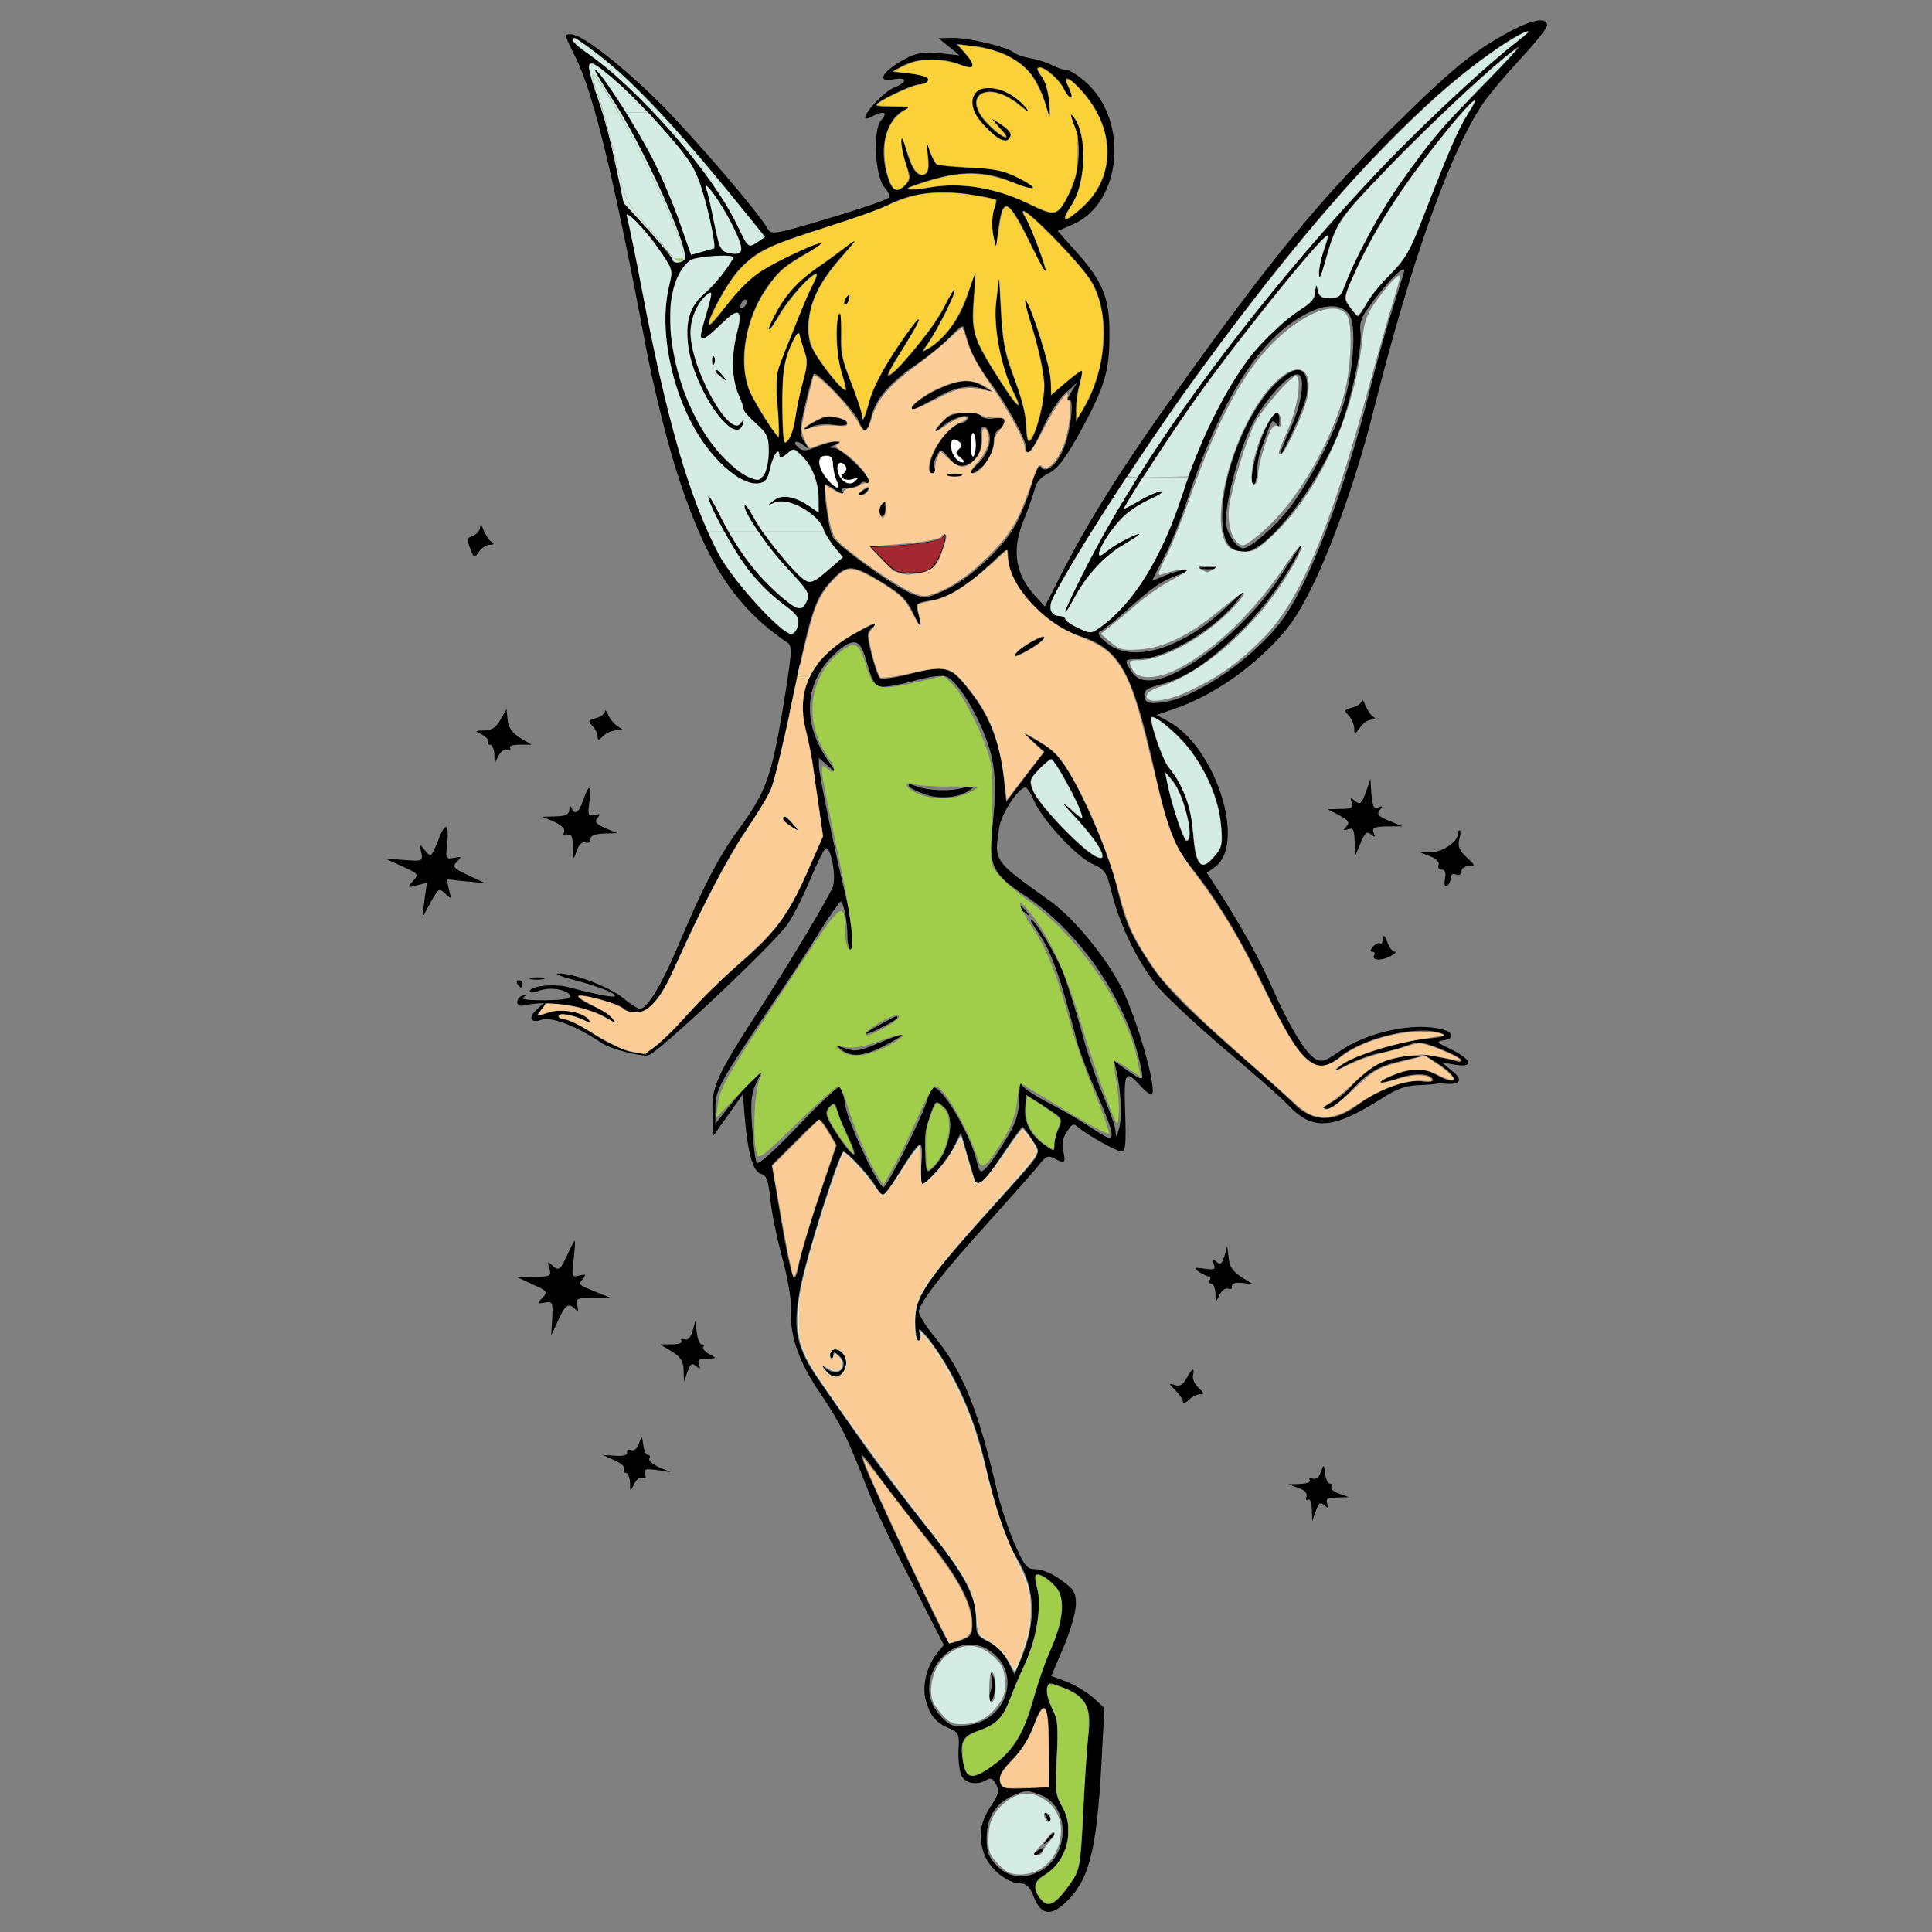 <?xml version="1.0" encoding="UTF-8" standalone="no"?>
<svg
        xmlns:inkscape="http://www.inkscape.org/namespaces/inkscape"
        xmlns:sodipodi="http://sodipodi.sourceforge.net/DTD/sodipodi-0.dtd"
        version="1.0"
        viewBox="0 0 256 256"
        id="svg26"
        sodipodi:docname="fée(1).svg"
        width="256"
        height="256"
        inkscape:version="1.3 (0e150ed6c4, 2023-07-21)"
        xmlns="http://www.w3.org/2000/svg"
>
    <rect x="0" y="0" width="256" height="256" fill="#808080" stroke="none"/>
    <defs
            id="defs26"/>
    <sodipodi:namedview
            id="namedview26"
            pagecolor="#505050"
            bordercolor="#eeeeee"
            borderopacity="1"
            inkscape:showpageshadow="0"
            inkscape:pageopacity="0"
            inkscape:pagecheckerboard="0"
            inkscape:deskcolor="#d1d1d1"
            inkscape:zoom="2.5"
            inkscape:cx="219.2"
            inkscape:cy="130.6"
            inkscape:window-width="1920"
            inkscape:window-height="1011"
            inkscape:window-x="0"
            inkscape:window-y="0"
            inkscape:window-maximized="1"
            inkscape:current-layer="svg26"/>
    <g
            fill="#ffffff"
            id="g26"
            transform="matrix(0.473,0,0,0.473,-27.718,-23.837)">
        <g
                fill="#000000"
                id="g3">
            <path
                    d="m 481.2,59.4 c -10,5.4 -16.6,10.9 -33.3,27.5 -20.2,20.2 -33.7,36.7 -59,72.1 -17.2,24.1 -26.4,38.8 -35.1,56.4 l -2.5,4.9 -2.2,-2.4 c -6.1,-6.4 -7.2,-13.2 -3.8,-21.6 1.4,-3.4 2.8,-7.5 3.2,-9 0.4,-1.8 1.7,-3.3 3.8,-4.3 2.4,-1.1 4.4,-3.7 8,-10 7.6,-13.7 9.1,-18.2 9.1,-28.5 0.1,-10.6 -1.7,-15.1 -9.6,-23.9 l -4.9,-5.5 4.4,-1.9 c 13.5,-6 15.6,-28.8 3.7,-39.6 -2.2,-2 -4.7,-3.6 -5.6,-3.6 -0.8,0 -2.7,-0.6 -4.2,-1.4 -1.5,-0.8 -4.2,-1.6 -6,-1.9 -1.8,-0.3 -3.9,-1 -4.6,-1.6 C 340.7,63.5 330.1,61 325.5,61 l -4,0.1 3,2.4 2.9,2.4 -5.5,-0.6 c -4.2,-0.4 -6.4,-0.1 -9,1.2 -6.9,3.5 -9.3,7.2 -3.9,6.1 3.9,-0.7 3.9,0.8 -0.1,2.4 -2.7,1.2 -7.9,6.6 -7.9,8.4 0,0.4 0.9,0.2 1.9,-0.4 3.2,-1.7 4.6,-1.2 2.6,1 -2.5,2.7 -1.8,15.9 0.9,18.9 1.2,1.3 1.6,2.5 1,3 -0.5,0.5 -8,3.1 -16.8,5.7 -14.3,4.3 -15.9,4.6 -16.8,3.1 C 271.2,110 253.3,89.2 243.6,79.4 232.7,68.6 221.6,60 218.6,60 c -2,0 -2.1,-0.3 1.3,6.6 4.9,9.8 10.7,33.6 19.6,80.8 1.9,10.2 5.6,25.2 8.1,33.3 8.2,26.5 16.6,39.6 31.7,49.8 1.3,0.9 1.1,3.2 -1.4,18.5 -3.3,19.3 -4.7,23.3 -12.7,34.2 -5.3,7.2 -9.9,16.1 -16.9,32.8 -4.4,10.3 -8.4,17 -10.4,17 -0.6,0 -2.7,-1.3 -4.7,-3 -4,-3.2 -14,-7 -18.1,-6.9 -1.4,0 0.6,0.9 4.6,1.9 7.1,1.9 11.8,3.8 11.1,4.5 -0.4,0.4 -6,-0.7 -13.1,-2.6 -3.9,-1 -10.7,-0.3 -10.7,1.2 0,0.5 1.2,0.4 2.7,-0.2 3,-1.1 7.9,-0.3 8.6,1.4 0.3,0.9 -1.7,1.2 -7,1.3 -4.7,0 -6.9,-0.2 -6.1,-0.8 1,-0.7 1,-0.9 -0.2,-0.5 -0.8,0.2 -1.5,1 -1.5,1.8 0,0.8 0.7,1.2 1.5,1 7.1,-1.7 18.2,0 24,3.7 2.3,1.4 2.4,1.4 1.1,-0.1 -0.7,-1 -3.4,-2.7 -6,-3.8 -2.5,-1.2 -4.1,-2.3 -3.4,-2.6 1.5,-0.5 12.1,2.5 12.8,3.8 0.4,0.5 1.9,0.9 3.4,0.9 3.4,0 7,-4.2 10.5,-12.3 7.3,-16.3 15,-31.2 20.1,-38.6 3.1,-4.6 6.4,-9.9 7.1,-11.8 0.8,-1.9 3.3,-12.1 5.5,-22.6 5.4,-26.2 6.6,-30 10.5,-34.6 5,-5.8 6.3,-5.9 14.6,-0.9 5.9,3.6 7.5,5.1 9.4,9.3 2.2,4.5 2.4,4.1 0.9,-1.4 -0.5,-1.6 0.2,-2 3.9,-2.5 4.8,-0.7 10.5,-4.4 17.4,-10.9 4.1,-4 4.2,-4 4.2,-1.6 0,7.9 10,19.1 20.3,22.5 11.3,3.8 14.6,9.9 21.2,39.7 3.1,13.7 5.3,19.6 9.9,25.2 7,8.6 13.9,20.1 20.7,34.2 9.8,20.6 14,24.4 20.7,18.9 6.6,-5.6 22.3,-9.2 28.7,-6.7 1.5,0.6 0.6,1 -3.5,1.4 -7.7,0.7 -21.1,4.8 -24.6,7.5 -2.7,2.1 -2.6,2.1 1.9,-0.3 2.7,-1.3 6.5,-2.7 8.5,-3.1 2.1,-0.3 5.4,-1.2 7.6,-2 3.6,-1.4 4.3,-1.3 9.7,0.8 3.3,1.3 5.9,2.7 5.9,3.2 0,0.4 -0.6,0.6 -1.4,0.3 -0.8,-0.3 -3.2,-0.9 -5.3,-1.2 l -3.8,-0.7 4.3,2.8 c 5.9,3.9 5.2,6.3 -0.8,2.9 -3.3,-1.9 -7.1,-1.9 -12,0.1 -5.5,2.2 -4.5,2.8 1.4,0.8 4.5,-1.6 9.6,-1.3 9.6,0.6 0,0.5 -1.5,0.6 -3.2,0.3 -3.8,-0.6 -12.3,2.5 -17.2,6.2 -7.2,5.5 -13.2,5.5 -18.7,-0.1 -1.9,-1.9 -7.7,-7.1 -12.9,-11.6 -16.6,-14.5 -23.2,-21.1 -27.5,-27.8 -5.2,-7.9 -6.7,-11.3 -9,-21 -2,-8.5 -8.9,-24.9 -13.8,-32.8 -2.1,-3.6 -4.7,-6.1 -7.7,-7.8 l -4.5,-2.6 2.8,2.6 2.9,2.6 -5.4,7 -5.3,7 -0.8,-7.1 c -1,-9.1 -3.8,-16.6 -8.8,-23.1 -5.8,-7.7 -7,-8.2 -16.9,-5.7 -4.5,1.2 -8.6,1.7 -9,1.2 -0.4,-0.4 -1.5,-3.5 -2.3,-6.7 -1.4,-5.8 -1.4,-6 0.7,-7.8 1.1,-1.1 -0.6,-0.5 -3.9,1.3 -13.2,7 -18.2,16.1 -15.1,27.9 0.8,3 1.7,7.7 2.1,10.5 0.3,2.7 1.1,8.2 1.7,12.1 l 1,7.1 -4.6,10.5 c -5.3,11.9 -9.1,16.8 -19,25.3 -3.9,3.3 -10.2,9.5 -14.1,13.8 -3.8,4.4 -8.3,8.7 -10,9.8 -2.1,1.3 -2.5,1.9 -1.3,1.9 2.1,0 35.4,-31.3 39.1,-36.8 1.4,-2 4.3,-7.6 6.3,-12.5 2,-4.8 4,-8.7 4.4,-8.7 1.5,0 2.9,8.2 1.9,10.8 -1.2,3.1 -12,21.2 -20.7,34.6 -11.9,18.3 -13.3,21.6 -13,28.8 l 0.3,6.3 4.1,-5.8 4.1,-5.8 0.6,7.3 c 0.9,9.7 2.3,14.5 4.6,15.1 1.4,0.3 1.9,1.8 2.5,6.9 0.3,3.6 1.8,10.9 3.3,16.4 1.6,5.8 2.6,11.9 2.5,14.8 -0.4,7.3 2.2,14.7 8.5,23.8 5.5,8.2 7.2,11.7 13.3,27.3 1.7,4.4 7.1,15.8 12.1,25.3 l 8.9,17.4 -2,2.5 c -2.9,3.7 -4.2,9.3 -3,13.2 1.2,4.2 2.8,6.1 6.4,7.6 2.8,1.2 3,1.6 2.7,6.3 -0.1,2.8 0.3,6 0.9,7.1 1.1,2.2 4.5,2.7 7,1.1 1.1,-0.7 1.8,-0.3 2.6,1.2 1,1.8 0.8,2.8 -1.2,5.8 -3.2,4.7 -3.8,8.7 -2.2,13.5 1.4,4.3 6.5,8.5 10.3,8.5 1.6,0 2.6,1 3.8,4 2,5.1 5,5.3 9.5,0.7 6.3,-6.5 8.3,-15.2 9.6,-43 l 0.6,-10.8 -3.1,-2.9 c -1.8,-1.5 -5.1,-3.6 -7.5,-4.5 l -4.3,-1.6 3.5,-8.2 c 1.9,-4.5 3.4,-9.8 3.4,-11.9 0,-3.3 -0.5,-4.2 -4.2,-6.8 -2.2,-1.7 -5.4,-3 -6.9,-3 -2.6,0 -3.2,-0.7 -5.9,-6.7 -1.7,-3.8 -4,-10.6 -5.1,-15.3 -5.3,-22.9 -9.6,-33.5 -17.5,-43.1 -2.4,-3 -4.4,-6.1 -4.4,-7 0,-2.4 7,-11.4 20.2,-25.9 6.2,-6.9 12.3,-13.8 13.5,-15.3 1.8,-2.4 2.5,-2.7 4.2,-1.8 3,1.6 3.3,1.4 2.6,-1.9 -0.5,-2.1 -0.2,-3.9 1,-5.6 1.5,-2.3 1.8,-2.4 3.3,-1.1 2.6,2.2 10.7,6.7 12.1,6.7 1,0 1.2,-2.5 0.9,-10.9 -0.4,-11.7 0,-12.3 4.6,-7.2 1.1,1.2 2.3,2.1 2.7,2.1 1.9,0 -2.8,-17.6 -7.5,-28.2 -3.8,-8.5 -13.6,-20.8 -20.7,-25.9 -16.1,-11.5 -15.8,-11.1 -14.4,-20.6 0.6,-4 5.4,-11.3 7.4,-11.3 0.4,0 1.5,1.7 2.4,3.8 2.4,5.4 12,15.8 16.5,17.7 3.4,1.5 3.8,2.2 5.4,8.6 2.3,8.8 6.8,18.1 12.3,25.2 2.4,3 11.1,11.1 19.2,18 8.1,6.8 15.9,13.7 17.3,15.2 7.2,7.8 12.6,7.5 26.9,-1.5 3.8,-2.5 6.6,-3.5 10,-3.6 2.5,-0.1 4.8,-0.3 5.1,-0.4 0.3,-0.1 1.5,-0.1 2.7,0 4.1,0.3 4.8,-1.2 1.7,-3.6 l -2.9,-2.4 3.9,0.7 c 5.3,0.8 4.5,-1.5 -1.4,-4.4 -4,-1.9 -4.2,-2.1 -2,-2.5 3.1,-0.4 2.9,-2.1 -0.2,-3 -8,-2.2 -21.4,0.7 -29.4,6.4 -3.4,2.4 -4.6,2.8 -6.2,1.9 -2.7,-1.4 -7.3,-9 -11.8,-19.1 -3.5,-8.1 -8.7,-17.6 -15.6,-28.3 l -3.1,-4.8 2.1,-1.5 c 9.2,-6.4 0.3,-34.1 -13.2,-41.1 l -3,-1.6 6,-2.1 c 8.8,-3.2 18,-9.2 25.5,-16.6 5.2,-5.1 7.8,-8.7 11.8,-16.7 6.1,-12.3 13,-31.9 17.6,-50.3 10.5,-41.7 21.4,-72.2 30.6,-85.7 1.8,-2.6 6.6,-8.3 10.6,-12.6 4,-4.3 7.3,-8.4 7.3,-9.2 0,-2.4 -4.1,-1.7 -10.8,1.9 z m 3.4,1.9 c -9.4,7.1 -29.9,26.3 -41.5,38.8 -35.2,37.8 -64.5,77.9 -81.2,111.1 -2.7,5.4 -4.9,10.1 -4.9,10.5 0.1,0.5 1,-1 2.2,-3.2 3.4,-6.6 8.7,-12.4 14.1,-15.5 2.9,-1.7 4.8,-3 4.4,-3 -1.2,0 -7,3.1 -9,4.8 -5.2,4.6 -0.6,-4.8 4.9,-10 1.6,-1.5 4.9,-3.6 7.4,-4.7 2.5,-1.1 3.8,-2.1 3,-2.1 -0.8,0 -3.5,1.1 -5.9,2.5 -2.3,1.4 -4.5,2.5 -4.7,2.5 -0.6,0 14.1,-22.6 20.9,-32 13,-18.1 35.4,-45.7 36.3,-44.7 0.2,0.1 -0.3,2.1 -1.1,4.2 -0.8,2.2 -1.4,5.1 -1.4,6.5 0,1.7 0.5,1 1.3,-2 3.6,-12.8 3.5,-12.6 18.7,-28.4 13.3,-13.8 32,-30.9 35.9,-33.1 0.8,-0.4 -3.5,4.3 -9.7,10.6 -12.1,12.3 -14.4,15 -23.5,27.8 -5.6,7.9 -13.1,21.8 -15.6,29 -0.9,2.5 -1.6,3.1 -4.1,3.1 -2.3,0 -3.1,-0.5 -3.4,-2.3 -0.4,-1.9 -0.4,-1.9 -0.6,0.5 -0.1,2 -1.2,3.2 -4.5,5.2 -2.4,1.4 -7.3,5.8 -11,9.7 -7.6,8.3 -16.2,24.6 -21.6,41.4 -5.9,18.2 -13.8,30.9 -23.1,37.6 -2.6,1.9 -2.9,1.9 -6.3,0.2 -2,-0.9 -3.6,-2 -3.6,-2.5 0,-0.4 -0.6,-0.8 -1.3,-0.8 -2.8,0 -3.7,-2.2 -2,-5.4 5.9,-11.7 24.9,-41 39.5,-61.2 34.5,-47.5 62.6,-77.9 86.8,-93.8 5.9,-3.9 9.3,-4.8 4.6,-1.3 z m -258.3,4.4 c 10.7,8.3 22.8,21.4 42.9,46.4 l 3.8,4.7 -2.4,1.6 c -2.4,1.5 -2.5,1.5 -5.4,-4.7 -7.1,-15 -28,-38.8 -42.8,-48.9 -3.1,-2.1 -4.3,-3.8 -2.8,-3.8 0.3,0 3.3,2.1 6.7,4.7 z m 114.5,0.2 c 6.3,3.2 9.1,7.2 11.6,16.6 0.3,1.1 0.3,-0.4 0.1,-3.4 -0.3,-3.1 -1.2,-6.2 -2.1,-7.2 -1,-1.1 -1.4,-2.2 -1.1,-2.5 1.1,-1.1 5.6,2.5 7.3,5.7 0.8,1.7 1.8,2.9 2.1,2.6 0.2,-0.3 -0.1,-1.5 -0.7,-2.7 -2,-3.7 -0.2,-3.5 3.5,0.6 9.7,10.6 9.9,24.3 0.4,32.9 -5.2,4.7 -6.6,4.4 -3.2,-0.6 4.1,-6.2 4.5,-19.6 0.8,-24.5 -1.2,-1.5 -1.2,-1.2 0.1,2.1 2.1,5 1.4,13.6 -1.4,19.1 -3.3,6.6 -3.9,6.7 -11.7,2.8 -8.8,-4.3 -19,-6 -27.1,-4.5 -5.3,1 -8.5,0.8 -5.3,-0.4 12.2,-4.4 19.4,-4.7 28.2,-1.1 6.9,2.9 7.6,1.9 1,-1.4 -3.7,-1.8 -6.7,-2.4 -13.1,-2.6 -4.5,-0.2 -8.7,-0.6 -9.2,-0.9 -0.5,-0.3 -1.4,-2 -2,-3.8 -0.9,-2.9 -0.9,-2.8 -0.4,1.4 0.4,3.5 0.1,4.8 -1,5.2 -2,0.8 -3.7,-1.5 -5.2,-7.1 -0.8,-2.9 -1.3,-3.8 -1.3,-2.2 0,1.4 0.6,4.3 1.4,6.5 1.3,3.7 1.3,4.2 -0.4,5.9 -2.5,2.4 -3.8,1.5 -5.2,-3.7 -2.1,-7.9 0.3,-15.5 5.6,-17.8 1.4,-0.6 0.5,-0.8 -3.3,-0.6 -2.8,0.1 -5.2,-0.1 -5.2,-0.5 0,-0.9 10.1,-5.8 12.1,-5.8 1,0 2.1,-0.4 2.4,-1 0.6,-1 -1.8,-1.7 -7,-2.2 l -3,-0.3 3.2,-1.8 c 3.9,-2.1 11.1,-2.2 15.8,-0.3 4.2,1.8 4.6,0.5 1.3,-3.2 l -2.3,-2.5 5.2,0.6 c 2.8,0.3 6.9,1.5 9.1,2.6 z m -109.4,7.4 c 3.3,2.8 9.5,9.2 13.8,14.2 6.8,7.8 8.2,10 10.2,16.5 1.9,6.1 3.9,16 3.2,16 0,0 -1.5,0.4 -3.3,0.9 l -3.1,0.9 -3.2,-9.1 c -1.7,-5 -5,-12.7 -7.2,-17.1 C 237.3,86.7 228,72.1 225.5,70 c -0.9,-0.8 0.9,2.4 4,7.1 8.7,12.9 22.6,43.4 20.9,46 -0.7,1.1 -3.4,1.2 -3.4,0.1 0,-0.5 -3.1,-4.3 -6.8,-8.4 l -6.9,-7.5 -2.3,-10.9 c -1.2,-6 -3.5,-14.5 -5.1,-18.9 -4,-11.4 -3.2,-11.9 5.5,-4.2 z m 238.2,9.4 c -2.4,3.7 -5.2,10.2 -13,30.4 -3,7.7 -4.7,10.5 -8.5,14.2 -2.6,2.5 -5.6,6.2 -6.6,8.1 -1.1,2 -2.2,3.6 -2.5,3.6 -0.3,0 -1.3,-1.2 -2.3,-2.6 -1.8,-2.4 -1.8,-2.6 1.4,-9.7 6,-13.2 14,-25.4 27.5,-41.9 6.1,-7.3 8.2,-8.5 4,-2.1 z M 264,113.8 c 3.3,6.8 3.1,8.4 -1.1,7.5 -2.4,-0.4 -2.8,-1.2 -4.2,-8.1 -0.8,-4.3 -1.8,-8.6 -2.2,-9.7 -1.3,-4 4.3,3.8 7.5,10.3 z m 67.4,-8.8 c 3.2,0.5 6,1.1 6.3,1.3 0.2,0.2 -0.1,1.6 -0.7,3.1 -0.5,1.5 -0.6,4.2 -0.2,6.4 l 0.8,3.7 0.8,-5.8 c 1.1,-8.4 2.9,-7.5 8.7,4.5 2.7,5.7 4.7,9.2 4.4,7.8 -0.9,-3.7 -4.7,-13.3 -5.8,-14.8 -0.5,-0.7 -0.8,-1.5 -0.5,-1.7 0.9,-1 16.6,15.1 19.3,19.9 5.3,9.1 4.2,24.8 -2.5,35.8 l -2,3.3 V 165 c 0,-1.9 0.4,-5.1 1,-6.9 0.5,-1.9 0.8,-3.6 0.7,-3.8 -0.2,-0.1 -2.2,1.3 -4.5,3.3 l -4.2,3.6 v -3.7 c 0,-3.6 -5.4,-21.1 -7.1,-22.9 -0.4,-0.5 0.5,3.3 2.2,8.5 1.6,5.3 3,11.9 3.1,15 0.1,5.6 -2.8,15.9 -4.4,15.9 -0.4,0 -0.8,-2 -0.8,-4.5 0,-2.8 -1.3,-7.8 -3.2,-12.8 -2.6,-6.6 -3.3,-10.1 -3.8,-18.2 l -0.5,-10 -0.8,6.6 c -0.8,6.9 1.4,18.3 4.7,24.8 3.1,5.8 1.5,5.3 -2.4,-0.8 -8.7,-13.4 -9.4,-15.3 -8.7,-24.4 l 0.6,-8.2 -2.3,6.8 c -2.2,6.6 -6.6,12.5 -11.1,14.9 -1.9,1.1 -1.9,1 -0.2,-1.3 2.6,-3.6 7.7,-13.7 7.7,-15.1 0,-0.7 -1.3,1.4 -2.9,4.8 -2.6,5.4 -14.7,20.1 -15.8,19 -0.2,-0.2 1.1,-2.8 3,-5.7 8,-12.6 7.3,-13.5 -0.9,-1.2 -3.2,4.8 -6.4,10.9 -7.1,13.7 -1.3,5.2 -2.3,7 -2.3,4.3 0,-0.8 -1.4,-5 -3.1,-9.3 -2.6,-6.5 -3,-8.8 -2.7,-14.1 0.2,-3.4 0,-5.7 -0.4,-5 -1.3,2 -0.9,12.2 0.7,16.7 0.8,2.4 1.3,4.5 1.1,4.7 -0.9,1 -9.7,-10.5 -10.2,-13.5 -1.5,-8 1.3,-15.5 9,-24 4.2,-4.7 4.5,-5.2 1.6,-2.9 -1.9,1.5 -5.7,4.3 -8.5,6.2 -5.3,3.6 -9.1,7.9 -11.8,13.2 -2.7,5.1 -1.9,5.3 0.9,0.3 2.6,-4.7 9.2,-12 10.7,-12 0.4,0 0.1,1.2 -0.7,2.7 -0.9,1.6 -2.4,5 -3.5,7.8 -1.1,2.7 -3.1,7.9 -4.6,11.4 -2.5,6 -2.7,7.1 -2,15.5 0.4,5 0.5,8.9 0.2,8.6 -1.9,-1.9 -7.6,-11.1 -8.5,-13.9 -2.7,-7.8 -0.7,-19.5 4.8,-27.6 3.5,-5.1 5.4,-6.8 12.1,-10.5 7.2,-4.1 2.4,-2.7 -7.1,2 -8,4 -10.8,6.4 -16.7,14.1 -2,2.7 -3.9,4.7 -4.1,4.4 -1,-0.9 5.2,-12.3 8.6,-15.8 4.9,-5.1 8.1,-6.6 24.2,-11.7 7.4,-2.3 15.2,-5.1 17.3,-6.2 6.9,-3.5 14.5,-4.4 24.1,-2.8 z m -87.9,15.6 c 3.6,5.2 3.7,5.5 2.6,9.8 -3.3,13.1 1.3,33 10.4,45.1 5,6.6 10.7,10.7 14.5,10.3 2.1,-0.3 2.7,-1.1 3.4,-4.6 0.9,-3.8 2.6,-5.9 2.6,-3 0,0.6 0.9,0.3 2,-0.7 1.9,-1.7 2.1,-1.7 4.5,0.8 2.8,2.8 4.5,7.4 4.5,12.5 v 3.3 l -2.7,-1.9 c -4.1,-2.8 -7.7,-3.4 -9.9,-1.6 -1.9,1.5 -1.9,1.5 0.1,0.6 3.7,-1.8 12.5,3 13.9,7.6 0.4,1.2 1.8,3.4 3.1,5 l 2.3,2.7 -4.4,3.8 c -3.6,3.2 -4.7,3.6 -6.3,2.7 -2.5,-1.3 -12.2,-13.2 -14.5,-17.8 -0.9,-1.7 -1.9,-3.2 -2.2,-3.2 -1.6,0 6,11.5 11.7,17.5 5.9,6.2 6.5,7.3 5.6,9.2 -1.4,3.3 -2.8,2.9 -8.5,-2.2 -6.3,-5.7 -10.9,-11.9 -15.6,-21 -1.9,-3.9 -3.5,-6.6 -3.6,-6.1 0,2.2 7.3,15.5 11.5,20.9 2.5,3.2 6.7,7.3 9.4,9.2 4,2.9 4.7,3.9 4.3,6 -0.2,1.4 -1.1,2.5 -2,2.5 -2.8,0 -16.5,-15.1 -20.4,-22.5 -8.2,-15.9 -14.5,-37.6 -21.3,-73.4 -2,-10.7 -4,-20.2 -4.3,-21 -0.9,-2.7 5.4,3.7 9.3,9.5 z m 20.5,1.9 c 0,1.1 -5.2,7.9 -7.5,9.7 -4.3,3.4 -5.8,7.4 -5.2,14.1 1.1,12.4 13.4,30.3 15.5,22.6 0.3,-1.2 0.2,-1.2 -0.7,0.1 -3.1,4.5 -14.1,-15.4 -14.1,-25.5 0,-3.9 1.9,-8.3 4.4,-10.4 2,-1.7 2,-1 -0.3,6.6 -2.2,7.2 -1.5,7.3 5.2,0.8 4.3,-4.2 5.5,-3.2 3.8,3.1 -1.6,6.3 -1.5,12.6 0.2,16.8 1,2.1 1.7,4.3 1.7,4.8 0,0.5 1.6,2.2 3.5,3.9 3.1,2.7 3.5,3.7 3.5,7.8 0,2.6 -0.6,5.6 -1.4,6.6 -1.2,1.7 -1.7,1.7 -4.5,0.5 -1.7,-0.7 -5.2,-3.5 -7.7,-6.3 -14.1,-15.7 -18.9,-46.4 -8.5,-54.4 1.5,-1.1 12.1,-1.9 12.1,-0.8 z m 188,3.8 c 0,0.2 -1.4,4.5 -3,9.7 -1.7,5.2 -4.7,15.7 -6.6,23.4 -6.9,28 -17.3,55.2 -25,65.2 -8.7,11.3 -25.4,22.3 -34.5,22.7 -2.7,0.2 -3.5,-0.2 -3.7,-1.8 -0.2,-1.7 0.6,-2.3 4.4,-3.3 6.8,-1.8 13,-5.8 21.1,-13.6 7,-6.5 14.1,-16.1 17.7,-23.6 0.9,-1.9 1.1,-2.6 0.4,-1.6 -0.7,1.1 -3.4,5.1 -6,9.1 -9.3,14.1 -27.6,28.5 -36.3,28.5 -2.4,0 -3.7,-0.7 -4.9,-2.5 -2.2,-3.3 -2.1,-3.5 2.2,-3.5 7.2,0 21.2,-8.3 27.4,-16.3 2.7,-3.6 2.2,-3.3 -3.4,2.1 -12.2,11.5 -26.3,15.6 -33.3,9.6 -2.1,-1.8 -2.6,-2.7 -1.7,-3.1 0.8,-0.3 4.2,-3 7.5,-6 7.5,-6.7 9.6,-8.1 14.5,-9.9 2,-0.7 2.9,-1.3 1.9,-1.4 -1,0 -3.4,0.7 -5.4,1.5 -1.9,0.8 -3.7,1.5 -3.8,1.5 -0.2,0 1.2,-2.8 3.1,-6.3 1.8,-3.4 4.7,-10.5 6.4,-15.7 7.6,-22.7 15.9,-38 25.3,-46.8 9,-8.2 17.7,-10.4 20.5,-5.2 1.8,3.4 0.9,15.5 -1.8,24.5 -2.6,8.6 -9.7,22.1 -15.3,29.4 -3.9,5 -10.9,11.1 -12.8,11.1 -2,0 -4.9,-4.6 -4.9,-7.6 0,-6.2 4,-20.7 7.6,-27.5 3.7,-7 10.6,-14.4 12.7,-13.6 2.1,0.7 0.9,8.6 -2.3,15.4 -1.7,3.6 -2.9,6.8 -2.7,7 0.5,0.5 6.4,-12.5 7.2,-16 0.4,-1.5 0.4,-3.8 0.1,-5.2 -1,-3.9 -4.3,-3.1 -9.4,2.1 -7.7,8.1 -14.2,24.7 -14.2,36.4 0,6.9 1.9,10 6.2,10 6.2,0 20.3,-17.9 26.6,-34 3.4,-8.6 6.6,-24 5.9,-27.8 -0.3,-1.7 0.2,-3.7 1.6,-5.7 5.2,-7.4 10.7,-13.2 10.7,-11.2 z m -184.8,9.9 c -0.7,0.7 -1.2,0.8 -1.2,0.2 0,-0.6 0.3,-1.4 0.7,-1.7 0.3,-0.4 0.9,-0.5 1.2,-0.2 0.2,0.3 -0.1,1.1 -0.7,1.7 z m 63.4,12.3 c 0.9,2.2 3.4,6.4 5.6,9.3 4.5,6 9.8,15.7 9.8,17.8 0,3.2 1.9,1 4.8,-5.4 1.6,-3.7 4.5,-8.1 6.3,-9.7 l 3.3,-3 -1.8,2.9 c -1,1.6 -1.3,2.5 -0.6,2.1 1.8,-1.1 0.4,9.9 -1.8,14.4 -2,4.2 -4.9,6.2 -6,4.3 -0.5,-0.7 -1.5,1.1 -2.6,5 -1,3.5 -3,8.4 -4.4,11 -3.4,6.5 -12.9,15.3 -19.8,18.5 -5.2,2.4 -5.8,2.4 -9.2,1.1 -5.1,-2 -20.9,-13.4 -22.4,-16.1 -1.1,-1.9 -2.8,-14.7 -2,-14.7 0.1,0 1.5,0.8 2.9,1.7 1.5,1 2.4,1.2 2,0.5 -0.6,-0.8 -0.1,-1.2 1.7,-1.2 1.4,0 2.8,-0.5 3.1,-1 0.4,-0.6 1.1,-0.8 1.6,-0.5 0.5,0.4 0.9,0.1 0.9,-0.4 0,-1.8 -7.8,-9.1 -9.7,-9.2 -1.5,0 -1.5,-0.2 0.2,-0.9 1.5,-0.7 1.6,-0.9 0.4,-0.9 -0.9,-0.1 -3.3,0.6 -5.4,1.4 -2.9,1.3 -4,1.3 -5.1,0.4 -2.1,-1.7 -0.8,-2.5 1.3,-0.8 1.7,1.3 1.7,1.3 0.2,-1 -1.4,-2.3 -1.4,-3.2 0.3,-10.5 1,-4.4 2.1,-8.2 2.4,-8.5 0.8,-0.8 11.2,10.1 12.5,13.1 1.6,3.9 2.5,3.5 3.7,-1.5 1.3,-4.8 5.2,-9.3 13.2,-14.7 3,-2.1 7.1,-5.4 9,-7.5 2.9,-3 3.6,-3.3 3.8,-1.8 0.2,1 1,3.6 1.8,5.8 z m -46.5,0.7 c 0.8,1.9 0.7,4 -0.5,8 -0.8,2.9 -1.8,7.4 -2.1,9.9 -0.3,2.6 -1.2,5.5 -2,6.5 -1.3,1.7 -1.5,1.1 -1.7,-5.6 -0.3,-11.7 0.2,-16.2 2.4,-21 1.6,-3.5 2.2,-4.1 2.5,-2.5 0.2,1.1 0.9,3.2 1.4,4.7 z m 7.9,31.4 c 0,1.4 0.5,3.4 1,4.5 1.6,2.9 -0.5,2.4 -2.9,-0.7 -2.7,-3.4 -2.7,-6.4 -0.1,-6.4 1.5,0 2,0.7 2,2.6 z m 3.6,0.5 c 0.3,0.6 0.1,1.5 -0.6,1.9 -1.7,1.1 0.6,2.4 2.8,1.5 1.4,-0.5 1.5,-0.4 0.4,0.7 -1.7,1.7 -4.6,-0.1 -5,-3.1 -0.4,-2.2 1.2,-2.9 2.4,-1 z M 300,232 c 0.5,0.8 1.3,3.4 2,5.8 0.6,2.4 1.8,4.6 2.7,4.9 0.9,0.4 5.2,-0.3 9.6,-1.5 5.6,-1.5 8.6,-1.8 9.8,-1.1 2.8,1.5 7.7,9.2 10.5,16.6 2.9,7.4 3.3,13.1 2,25.8 -1.1,10.4 0.1,12.8 9.3,18.9 15.7,10.4 29,30.3 32.4,48.4 0.7,3.6 0.6,3.6 -4.7,-0.1 l -2.9,-2.1 0.6,2.5 c 1.3,5.3 1.7,13.5 0.8,16.4 -0.8,2.6 -0.9,2.7 -1,0.7 -0.1,-1.3 -1.7,-5.9 -3.6,-10.3 -1.9,-4.4 -4.6,-12.4 -6,-17.9 -1.5,-5.5 -3.8,-12.7 -5.1,-16.2 -2.4,-5.8 -7.9,-14.8 -9,-14.8 -0.3,0 0.4,1.3 1.6,3 4.1,5.7 6.4,12.2 11.4,31.5 0.7,2.7 3.2,9.1 5.4,14.1 2.3,5.1 4.2,10.1 4.2,11.3 0,2 -0.5,1.8 -6.2,-1.9 -3.5,-2.3 -9.1,-5.5 -12.5,-7.2 -3.4,-1.8 -6.4,-3.9 -6.6,-4.7 -0.3,-0.9 -0.5,0.9 -0.6,4 -0.1,4.4 -0.8,6.7 -3.7,11.5 -1.9,3.2 -4.4,6.8 -5.4,7.8 -1.8,1.8 -1.9,1.8 -3,-2.5 -2.1,-7.7 -9.4,-19.9 -11.9,-19.9 -0.4,0 -1.3,1.9 -2,4.2 -1.4,4.7 -11.1,23.8 -12,23.8 -1.5,0 -10.4,-19.2 -10.8,-23.4 -0.3,-2.5 -1.1,-4.6 -1.7,-4.6 -0.6,0 -5.9,5 -11.7,11.1 -6.5,6.8 -10.9,10.7 -11.3,10 -0.4,-0.6 -1,-5.1 -1.3,-10 -0.5,-7.1 -0.2,-9.5 1.1,-12.2 l 1.6,-3.3 -2.6,2.5 c -1.5,1.3 -4.4,4.6 -6.5,7.2 l -3.9,4.9 V 361 c 0,-5.2 1.1,-7.2 13.4,-25.5 5.6,-8.3 12.7,-18.9 15.6,-23.8 3,-4.8 5.8,-8.7 6.1,-8.7 0.8,0 1.9,5.3 1.9,9.6 0,1.8 0.4,3.5 0.8,3.8 1.2,0.7 0.3,-8.7 -1.5,-15.9 -2.6,-10.6 -7.2,-32.9 -7.3,-35.4 v -2.4 l 2.7,2.4 c 2.5,2.3 2.5,2.2 -0.5,-2.2 -6.8,-10.1 -6.2,-20.9 1.5,-28.6 4.4,-4.4 6.9,-5.1 8.3,-2.3 z m 91.3,27.5 c 5.4,6.8 8.8,14.8 9.4,22.1 0.5,5.4 0.3,6.3 -2,8.9 -3.6,4.3 -5.3,2.4 -5.9,-6.8 -0.5,-7.2 -3,-13.9 -6.8,-18.2 -1.5,-1.6 -5,-11.5 -5,-14 0,-1.7 6.7,3.5 10.3,8 z m -34,9.8 c 1.9,3.5 3.8,7.4 4.2,8.7 0.7,2.3 0.5,2.3 -3.1,-1 -2.6,-2.3 -2.2,-1.6 1.2,2 12,12.8 9.7,16.7 -2.5,4.2 -4.2,-4.2 -8.3,-9.2 -9,-11 -1.3,-3.1 -1.2,-3.4 1.4,-6.2 1.6,-1.7 3.2,-3 3.6,-3 0.4,0 2.3,2.8 4.2,6.3 z m 33.2,7 c 1.7,5.8 1.9,9.7 0.5,9.7 -0.8,0 -4.1,-9.5 -5.5,-16.5 l -0.6,-3 2,2.3 c 1.2,1.3 2.8,4.7 3.6,7.5 z M 354,362.2 c 2.1,1.5 2.2,2 1.2,4.3 -0.7,1.4 -1.2,3.5 -1.2,4.6 0,2 0,2 -3,-0.1 -3.8,-2.7 -5.7,-6.5 -5.2,-10.7 l 0.3,-3.2 2.7,1.7 c 1.5,0.9 3.8,2.5 5.2,3.4 z m -57.8,6.6 c 3.2,6.7 1.9,6.7 -2.7,0 -3.8,-5.8 -4.1,-6.8 -2.3,-8.6 1,-1 1.4,-0.8 1.9,1 0.3,1.3 1.7,4.7 3.1,7.6 z m 27,-8.1 c 3.3,3 1.2,13.2 -3.6,17.2 -1.4,1.2 -1.6,0.8 -1.8,-3.5 -0.2,-6.6 -0.1,-7.3 1.4,-11.7 1.5,-4.2 1.5,-4.3 4,-2 z m -32.3,6.9 2.1,3.6 -5,14.6 c -2.7,8.1 -5.2,16.6 -5.6,19 -0.4,2.4 -1.1,3.9 -1.5,3.5 -0.5,-0.5 -2.1,-7.8 -3.5,-16.2 l -2.6,-15.3 6.4,-6.4 c 3.4,-3.5 6.6,-6.4 6.9,-6.4 0.4,0 1.7,1.6 2.8,3.6 z m 56.9,2.1 c 2.6,4.1 3.4,2.7 -9.3,16.8 -20.7,22.9 -23.5,27 -23.5,34.1 0,3 0.4,5.4 1,5.4 0.5,0 0.7,-0.7 0.4,-1.5 -1.5,-3.8 1.5,-0.8 5.8,5.8 5.5,8.5 9.9,19.2 12.3,29.7 2.5,11.5 6.2,22.5 8.9,26.8 5.3,8.4 5.7,18 1.1,28.7 l -1.7,4 -1.9,-3.8 c -1.2,-2.3 -3.4,-4.4 -5.4,-5.4 -3.2,-1.5 -3.5,-2 -3.5,-6.2 0,-6.7 -3.4,-13 -14.4,-26.6 -5.3,-6.6 -12.9,-16.6 -16.9,-22.3 -4,-5.6 -9.5,-13.6 -12.4,-17.7 -6.6,-9.5 -7.7,-14.1 -5.7,-25.5 1.5,-8.7 11.1,-39 12.3,-39 1.1,0 7.7,7.2 9,9.7 0.7,1.3 1.6,2.3 2.1,2.3 0.5,0 2.8,-3.2 5.1,-7 2.3,-3.9 4.6,-7 5.2,-7 0.6,0 0.8,2 0.4,5.5 -0.3,3 -0.2,5.5 0.2,5.5 1.4,0 7.1,-6.6 9,-10.5 l 1.9,-3.9 1.7,6 c 1,3.2 1.9,6.5 2.1,7.2 0.7,2.5 2.9,0.6 7.9,-7.1 2.8,-4.1 5.2,-7.6 5.5,-7.6 0.3,0 1.5,1.6 2.8,3.6 z m -41.1,96.8 c 3.3,4.4 9,11.8 12.8,16.4 7.7,9.6 11.5,16.9 11.5,22.3 0,3.2 -0.4,3.7 -3.2,4.7 -1.7,0.6 -3.2,1 -3.3,0.9 -1.6,-1.8 -22.8,-46.8 -24,-50.8 -0.9,-3.2 -0.9,-3.1 6.2,6.5 z m 47.7,28.4 c 2.7,3 2.2,9.4 -1.2,17.1 -1.7,3.6 -3.9,10.1 -5.1,14.5 -2.6,9.4 -5.6,14.4 -11.3,18.5 -5.5,4 -7.5,3.9 -8.3,-0.4 -1.2,-5.9 -0.4,-7.8 3.9,-9.3 5.3,-1.8 7.2,-3.7 9.2,-9.2 0.9,-2.5 2.8,-6.9 4.1,-9.6 3.2,-6.8 4.7,-16.2 3.5,-20.8 -0.6,-2 -0.8,-3.8 -0.5,-4.1 0.8,-0.7 3.5,0.8 5.7,3.3 z m -17.5,18.7 c 7.8,6.5 3.3,18.9 -7.3,20.1 -4.2,0.5 -4.8,0.3 -7.6,-2.7 -9.4,-10 4.5,-26.2 14.9,-17.4 z m 20.5,9.9 c 5.4,2.3 7,5.4 6.2,12.3 -0.4,3.1 -1.1,13 -1.5,22 -0.8,15.8 -0.9,16.4 -3.7,20.4 -3.8,5.4 -5.9,6.7 -7.8,4.8 -2.8,-3 -2.7,-5.4 0.3,-7.2 6.5,-3.6 9,-12.9 5.2,-19.3 -1.9,-3.2 -2,-4.6 -1.5,-13.8 0.5,-8.7 0.3,-10.7 -1.3,-13.7 -1.8,-3.4 -2,-7 -0.3,-7 0.4,0 2.4,0.7 4.4,1.5 z m -4.9,17.1 v 10.5 l -6.7,0.3 c -6.2,0.2 -6.7,0 -7.1,-2 -0.3,-1.7 0.7,-3.3 3.5,-6.1 2.4,-2.3 4.7,-6 6,-9.6 3,-8.2 4.3,-6.1 4.3,6.9 z m -2.7,12.5 c 8.6,3 8.7,17 0.1,21.5 -4.5,2.3 -8.7,1.8 -12,-1.5 -2.4,-2.5 -2.9,-3.8 -2.9,-7.9 0,-5.7 2.5,-9.6 7.4,-11.8 3.8,-1.6 3.6,-1.6 7.4,-0.3 z"
                    id="path1"/>
            <path
                    d="m 332.2,76.2 c -2.3,2.3 -1.3,5.9 2.8,10 3.7,3.8 5.9,4.5 6.7,2.1 0.2,-0.5 -0.9,-1.8 -2.4,-2.8 l -2.8,-1.8 2.4,2.7 c 3.7,3.9 0.7,3.1 -3.4,-1 -8.2,-8.1 -0.5,-13.2 8.7,-5.7 2.7,2.3 3,2.3 1.3,0.4 -3.9,-4.5 -10.7,-6.5 -13.3,-3.9 z m -36.7,57.9 c -0.4,0.6 -0.5,1.2 -0.2,1.5 0.2,0.3 0.7,-0.2 1,-1.1 0.7,-1.7 0.1,-2 -0.8,-0.4 z m -37.4,17.5 c 0,1.1 0.3,1.4 0.6,0.6 0.3,-0.7 0.2,-1.6 -0.1,-1.9 -0.3,-0.4 -0.6,0.2 -0.5,1.3 z m 0.9,2.8 c 0,0.2 0.8,1 1.8,1.7 1.5,1.3 1.6,1.2 0.3,-0.4 -1.3,-1.6 -2.1,-2.1 -2.1,-1.3 z m 154.1,16.1 c -2.6,5.6 -4.6,14.4 -3.5,15.5 0.5,0.5 1,-0.9 1.1,-3.1 0,-2.2 0.6,-5.2 1.2,-6.7 0.6,-1.5 1.5,-4 2.1,-5.7 0.9,-2.3 1.3,-2.6 2,-1.5 0.8,1.2 1,1 1,-0.8 0,-3.5 -1.6,-2.6 -3.9,2.3 z m -18.3,39.2 c 1.2,0.2 3.2,0.2 4.5,0 1.2,-0.2 0.2,-0.4 -2.3,-0.4 -2.5,0 -3.5,0.2 -2.2,0.4 z m -73.3,-50.3 c -4.5,2 -8.9,5.6 -7,5.6 0.4,0 3.1,-1.4 6.1,-3 5.5,-3.2 9.2,-3.9 13.4,-2.7 l 2.5,0.8 -2.5,-1.5 c -3.5,-2.1 -6.7,-1.9 -12.5,0.8 z m 2.5,7.9 c -0.8,0.7 -2.2,2.1 -3,3.2 -1,1.3 -0.3,1 1.8,-0.8 3.2,-2.6 8,-3.8 6.7,-1.7 -0.3,0.5 -1.2,1 -1.9,1 -0.7,0 -2.4,1.2 -3.8,2.7 -3.8,4 -6.3,11.3 -3.8,11.3 0.5,0 0.7,-0.6 0.4,-1.4 -0.3,-0.8 -0.1,-2.4 0.6,-3.5 1.1,-2.1 1.1,-2.1 3.4,0.5 1.7,2.1 2.8,2.6 4.8,2.1 2.9,-0.8 5,-4.9 4.2,-8.3 -0.7,-2.6 1.3,-3.5 2.2,-0.9 1,2.5 -0.5,6.5 -3.3,9.1 -2.7,2.5 -2.1,3.3 0.8,1.1 2.2,-1.7 3.9,-5.1 3.9,-8 0,-1.4 0.7,-2.7 1.5,-3.1 0.8,-0.3 1.5,-1.2 1.5,-2 0,-1 -0.8,-1.3 -2.9,-1 -1.6,0.3 -3.2,0 -3.6,-0.6 -0.9,-1.4 -7.7,-1.2 -9.5,0.3 z m 8,7.7 c 0,1.6 -0.3,3.1 -0.7,3.3 -0.5,0.3 -0.8,-1.2 -0.8,-3.3 0,-2.1 0.3,-3.6 0.8,-3.3 0.4,0.2 0.7,1.7 0.7,3.3 z m -4,0 c 0,0.5 -0.5,1.2 -1.1,1.5 -0.6,0.5 -0.4,1.2 0.8,2.1 1,0.7 1.3,1.4 0.8,1.4 -1.8,0 -3.5,-2.3 -3.5,-4.7 0,-1.6 0.4,-2.1 1.5,-1.7 0.8,0.4 1.5,1 1.5,1.4 z m -41.2,-6.4 c -1.6,0.8 -2.8,1.7 -2.8,2 0,0.2 1,0 2.1,-0.7 1.3,-0.6 3.8,-0.9 6,-0.5 4.1,0.7 5.4,-0.8 1.7,-1.8 -3.2,-0.8 -3.9,-0.7 -7,1 z"
                    id="path2"/>
            <path
                    d="m 324.3,183.7 c 0.9,0.2 2.5,0.2 3.5,0 0.9,-0.3 0.1,-0.5 -1.8,-0.5 -1.9,0 -2.7,0.2 -1.7,0.5 z M 300,188 c -0.9,0.6 -1,1 -0.3,1 0.6,0 1.5,-0.5 1.8,-1 0.8,-1.2 0.4,-1.2 -1.5,0 z m 5.7,3.7 c -1,0.9 -0.9,3.3 0.1,3.3 0.4,0 0.8,-0.9 0.8,-2 0,-2.3 0,-2.2 -0.9,-1.3 z m 16.9,9.2 c -0.7,1 -8.1,2.2 -15.2,2.4 l -5.1,0.2 3.6,3.7 c 2.8,3.1 4.2,3.8 7.2,3.8 4.8,0 6.7,-0.8 8,-3.3 2.1,-3.7 3.3,-9.8 1.5,-6.8 z m -9.3,69.8 c 0.3,0.5 2.4,1.5 4.6,2.3 4.3,1.4 9.7,0.8 12.7,-1.5 1.7,-1.3 1.5,-1.3 -2.1,-0.4 -3.9,1.1 -10.4,0.8 -13.9,-0.7 -1.2,-0.4 -1.7,-0.4 -1.3,0.3 z m 30.7,33.7 c 0,0.2 0.8,1 1.8,1.7 1.5,1.3 1.6,1.2 0.3,-0.4 -1.3,-1.6 -2.1,-2.1 -2.1,-1.3 z m -39,33.1 c -2.5,1.3 -4.1,2.4 -3.7,2.5 1.1,0 8.7,-3.9 8.7,-4.5 0,-0.7 0,-0.7 -5,2 z m -0.5,5.2 c -5,2.1 -6.5,2.4 -9,1.4 -2.7,-0.9 -2.8,-0.9 -1.1,0.4 2.9,2.2 6.4,1.8 12.6,-1.5 6.7,-3.6 5.6,-3.7 -2.5,-0.3 z m -13.1,86.4 c -0.3,0.6 -0.3,1.3 0,1.6 0.3,0.4 0.6,0.1 0.6,-0.7 0,-1 0.3,-1 1.5,0 3.4,2.8 0.2,6.6 -3.3,3.9 -1.5,-1.3 -1.6,-1.2 -0.3,0.3 0.7,1 1.9,1.8 2.6,1.8 2,0 3.7,-2.7 3,-4.9 -0.7,-2.2 -3.2,-3.5 -4.1,-2 z m 45,91.2 c 0.3,0.9 0.1,2.8 -0.4,4.2 -0.5,1.4 -0.6,2.5 -0.1,2.5 1.3,0 2,-5.3 0.9,-7 -0.8,-1.2 -0.9,-1.2 -0.4,0.3 z m 15.2,39 c 0.3,1 0.9,1.5 1.2,1.2 0.3,-0.3 0,-1.1 -0.7,-1.8 -1,-0.9 -1.1,-0.8 -0.5,0.6 z m 0.3,6.4 c -1.3,1.6 -1.2,1.7 0.4,0.4 1.6,-1.3 2.1,-2.1 1.3,-2.1 -0.2,0 -1,0.8 -1.7,1.7 z M 349,569 c -0.9,0.6 -1,1 -0.3,1 0.6,0 1.5,-0.5 1.8,-1 0.8,-1.2 0.4,-1.2 -1.5,0 z M 193.1,198.2 c -0.1,0.9 -1,1.9 -2,2.3 -1.6,0.5 -1.8,1 -0.8,3.5 1,2.8 1.2,2.8 2.5,0.9 0.7,-1 2.1,-1.9 3,-1.9 1.2,0 1.3,-0.3 0.5,-0.8 -0.7,-0.4 -1.6,-1.9 -2.2,-3.2 -0.6,-1.7 -1,-1.9 -1,-0.8 z M 346.3,231 c -1.8,1.1 -3.3,2.4 -3.3,3 0,0.7 6.1,-2.7 7.9,-4.6 1.2,-1.2 -1.8,-0.2 -4.6,1.6 z m 93.8,15.7 c -0.1,0.7 -1.2,1.5 -2.6,1.9 -2.4,0.6 -2.5,0.8 -1,2.3 0.8,1 1.5,2.6 1.5,3.7 0,1.7 0.1,1.6 1.6,-0.4 0.8,-1.2 2.3,-2.2 3.2,-2.2 1.2,0 1.3,-0.3 0.5,-0.8 -0.7,-0.4 -1.6,-1.9 -2.2,-3.2 -0.5,-1.4 -1,-1.9 -1,-1.3 z M 198.8,252 c -1.2,2.2 -2.5,3 -4.5,3 -2.8,0.1 -2.8,0.1 -0.5,1.3 1.2,0.7 1.9,1.6 1.6,2 -0.4,0.4 -0.2,0.7 0.4,0.7 0.7,0 1.2,1.2 1.3,2.7 0,2.8 0,2.8 1.1,0.5 0.7,-1.3 1.7,-2.1 2.5,-1.8 0.8,0.3 1.1,0.1 0.8,-0.4 -0.4,-0.6 0.8,-1 2.7,-1 h 3.3 l -3.2,-1.9 c -2.2,-1.4 -3.3,-2.9 -3.5,-5 l -0.3,-3.1 z m 29.3,-2.3 c -0.1,0.7 -1.2,1.5 -2.6,1.9 -2.1,0.5 -2.3,0.8 -1,2.1 0.8,0.8 1.5,2.1 1.5,2.9 0,1.3 0.2,1.3 1.6,0 0.8,-0.9 2.5,-1.6 3.7,-1.6 2,-0.1 2.1,-0.1 0.4,-1.1 -1,-0.6 -2.2,-2 -2.7,-3.2 -0.5,-1.2 -0.9,-1.6 -0.9,-1 z m 213.1,22.7 c -1.2,3.2 -1.6,3.5 -3,2.4 -1.3,-1.1 -1.5,-1 -0.9,0.4 0.5,1.5 0,1.8 -3.1,1.8 l -3.7,0.1 3.3,1.7 c 2.7,1.5 3,2 2,3.1 -1.1,1.2 -1,1.3 0.5,0.8 1.4,-0.5 1.7,0 1.8,3.6 v 4.2 l 1.6,-3.8 c 1.2,-3 1.8,-3.5 2.9,-2.6 1.2,1 1.3,0.9 0.8,-0.5 -0.5,-1.3 0.1,-1.6 3.7,-1.7 h 4.4 l -3.8,-1.6 c -3,-1.2 -3.5,-1.8 -2.6,-2.9 0.9,-1.2 0.9,-1.3 -0.4,-0.8 -1.3,0.4 -1.6,-0.3 -1.9,-3.7 l -0.3,-4.3 z M 222,274.5 c -1.2,3.6 -2.5,4.4 -3.3,2.2 -0.3,-0.7 -0.6,-0.5 -0.6,0.5 -0.1,1.4 -1,1.8 -3.8,1.9 l -3.8,0.1 3.3,1.4 c 2.2,1 3.2,2 2.8,2.9 -0.3,0.9 0,1.2 1,0.8 1.1,-0.4 1.4,0.4 1.5,3.3 0.1,3.9 0.1,3.9 1.1,1.1 0.6,-1.8 1.5,-2.6 2.4,-2.3 0.8,0.3 1.4,-0.1 1.4,-0.9 0,-1 1.2,-1.5 3.8,-1.6 l 3.7,-0.1 -3.3,-1.4 c -2.7,-1.2 -3.1,-1.8 -2.2,-2.9 0.9,-1.1 0.7,-1.2 -0.9,-0.8 -1.7,0.4 -1.9,0.1 -1.4,-3.6 0.7,-5 -0.1,-5.3 -1.7,-0.6 z m 56,5.3 c 0,0.4 1,1.3 2.3,2.1 2.2,1.4 2.2,1.4 0.3,-0.8 -2,-2.2 -2.6,-2.5 -2.6,-1.3 z m -96.4,5.4 c -1,2.7 -2.1,4.8 -2.4,4.8 -0.3,0 -1.1,-0.8 -1.9,-1.8 -1.2,-1.5 -1.3,-1.5 -0.7,0.9 0.5,2.6 0.5,2.6 -4.8,2.2 l -5.3,-0.4 4.8,2.2 c 4.6,2.1 4.7,2.2 3,4.1 -1.7,1.9 -1.7,1.9 1.1,1.2 l 2.8,-0.7 -0.7,4.9 -0.6,4.9 2.3,-4.3 c 2.3,-4 2.4,-4.1 4.1,-2.5 1.8,1.7 1.8,1.7 1.1,-1.1 l -0.7,-2.9 5.4,0.6 5.4,0.5 -4.7,-2.2 c -4.2,-2 -4.6,-2.4 -3.2,-3.8 1.4,-1.4 1.4,-1.5 -0.8,-1.1 -2.2,0.4 -2.4,0.2 -2,-3 0.7,-6.4 -0.3,-7.5 -2.2,-2.5 z M 467,284 c 0,2.1 -4.1,5 -7.2,5.1 l -3.3,0.1 2.8,1.1 c 1.6,0.6 2.6,1.6 2.3,2.4 -0.3,0.7 0.1,1.3 0.9,1.3 0.9,0 1.2,0.8 0.9,2.6 -0.3,1.6 -0.1,2.3 0.6,1.9 0.5,-0.3 1,-1.3 1,-2.2 0,-0.9 0.6,-1.3 1.5,-0.9 0.9,0.3 1.5,0 1.5,-0.9 0,-0.8 0.9,-1.5 2.1,-1.5 1.9,0 1.8,-0.2 -0.7,-2.5 -2,-1.9 -2.5,-3 -2,-5 0.4,-1.4 0.4,-2.5 0.1,-2.5 -0.3,0 -0.5,0.4 -0.5,1 z m -20.9,29.3 c -0.1,1 -0.4,1.6 -0.8,1.4 -0.5,-0.3 -1.4,0.1 -2.1,0.9 -0.8,0.9 -0.9,1.4 -0.2,1.4 0.6,0 0.9,0.4 0.6,0.9 -1,1.5 1.8,1.8 4.4,0.4 1.4,-0.7 2,-1.3 1.3,-1.3 -0.6,0 -1.6,-1.2 -2.1,-2.8 -0.7,-1.8 -1.1,-2.1 -1.1,-0.9 z m -238.8,11.4 c 0.9,0.2 2.5,0.2 3.5,0 0.9,-0.3 0.1,-0.5 -1.8,-0.5 -1.9,0 -2.7,0.2 -1.7,0.5 z m -3.8,1.3 c 0.3,0.5 0.8,1 1.1,1 0.2,0 0.4,-0.5 0.4,-1 0,-0.6 -0.5,-1 -1.1,-1 -0.5,0 -0.7,0.4 -0.4,1 z m 5.1,7.6 c -2.1,2 -1.1,3.5 1.6,2.5 2.8,-1 9.6,1.6 16.7,6.3 3,2.1 11.023,3.773 12.623,3.673 2.6,-0.1 -1.977,-0.481 -4.877,-1.181 -1.6,-0.4 -6.045,-2.391 -9.545,-4.691 -3.5,-2.3 -7.2,-4.2 -8.3,-4.2 -1,0 -1.8,-0.5 -1.8,-1 0,-1.1 4.2,-0.4 7.4,1.2 1.2,0.7 1.6,0.7 1.2,0 -1.3,-2.1 -7.5,-3.4 -10.8,-2.3 -4,1.4 -4.3,1.4 -2.8,-0.4 2.654,-3.216 1.024,-2.441 -1.4,0.1 z m 235.8,15.1 c -2.1,1.2 -5.2,3.7 -6.9,5.6 -1.6,1.9 -4.3,4.1 -6,5 -2.3,1.3 -2.6,1.6 -1.1,1.7 1.1,0 4,-2.2 6.5,-4.9 5.4,-5.7 7.8,-7.1 15.1,-8.7 l 5.5,-1.3 -4.6,0.2 c -2.5,0.1 -6.3,1.2 -8.5,2.4 z M 217.5,402 c -2,4.3 -2.4,4.6 -4.4,2.7 -1.1,-1 -1.2,-0.8 -0.6,1 0.6,2.2 0.3,2.3 -4.2,2.4 l -4.8,0.1 4.3,2 c 4.1,1.8 4.3,2.1 2.8,3.7 -1.6,1.7 -1.5,1.8 0.6,1.4 2.2,-0.4 2.3,-0.2 2.1,4.4 l -0.3,4.8 2,-4.3 c 2,-4.4 2.9,-4.9 4.7,-3.1 0.9,0.9 1,0.7 0.6,-1 -0.5,-1.9 -0.1,-2.1 4.3,-2.2 h 4.9 l -4,-1.6 c -5.1,-2.1 -5,-2 -3.6,-3.7 1,-1.2 0.8,-1.3 -1,-0.9 -2.1,0.6 -2.2,0.4 -1.6,-4.5 0.3,-2.9 0.5,-5.2 0.3,-5.2 -0.2,0 -1.1,1.8 -2.1,4 z m 184.1,0.3 c -0.7,2.2 -1.1,2.5 -2.2,1.6 -1.2,-1 -1.3,-0.8 -0.8,0.6 0.6,1.5 0.3,1.7 -2.6,1.3 -3,-0.4 -3.1,-0.4 -1.5,0.9 1.1,0.7 2.3,1.3 2.8,1.3 0.4,0 0.5,0.4 0.2,1 -0.3,0.5 -0.1,1 0.4,1 0.6,0 1.1,1.2 1.2,2.7 0,2.8 0,2.8 1.1,0.5 0.6,-1.3 1.7,-2.1 2.5,-1.8 0.7,0.3 1.2,0 1,-0.7 -0.1,-0.7 0.9,-1.1 2.8,-0.9 l 3,0.3 -3.2,-2 c -2.3,-1.5 -3.3,-2.9 -3.5,-5.3 l -0.4,-3.3 z m -149,21 c -0.6,1.9 -1.3,2.6 -2.3,2.3 -0.8,-0.3 -1.1,-0.1 -0.8,0.4 0.4,0.6 -0.8,1 -2.7,1 h -3.3 l 3.3,2 c 2.5,1.5 3.2,2.7 3.3,5.2 l 0.1,3.3 1,-2.8 c 0.8,-2.3 1.3,-2.6 2.4,-1.6 1.2,1 1.3,0.9 0.8,-0.5 -0.5,-1.2 0,-1.6 2.2,-1.6 2.9,-0.1 2.9,-0.1 0.6,-1.3 -1.2,-0.7 -1.9,-1.6 -1.6,-2 0.4,-0.4 0.2,-0.7 -0.4,-0.7 -0.6,0 -1.2,-1.5 -1.4,-3.3 l -0.4,-3.2 z M 391,436.5 c -1,1.8 -1.9,2.4 -3.3,1.9 -1.8,-0.6 -1.8,-0.5 0.2,1.5 1.2,1.2 2.1,2.6 2.1,3.2 0,0.6 0.7,0.3 1.6,-0.5 0.8,-0.9 2.3,-1.6 3.1,-1.6 1.3,0 1.3,-0.3 -0.3,-1.8 -1.1,-0.9 -1.8,-2.5 -1.6,-3.5 0.5,-2.4 -0.2,-2.1 -1.8,0.8 z m -153.4,18.3 c -0.5,1.4 -1.3,2.1 -2.2,1.8 -0.7,-0.3 -1.3,0 -1.1,0.7 0.1,0.7 -1,1.1 -3.3,0.9 l -3.5,-0.2 3.3,1.5 c 1.8,0.8 3.1,1.9 2.7,2.5 -0.3,0.5 -0.1,1 0.4,1 0.6,0 1.1,1.2 1.2,2.7 0,2.8 0,2.8 1.1,0.5 0.6,-1.3 1.7,-2.1 2.4,-1.8 0.9,0.3 1.1,-0.1 0.7,-1.1 -0.5,-1.4 0,-1.5 3.3,-1.1 l 3.9,0.6 -3.3,-1.4 c -1.8,-0.8 -3,-1.9 -2.7,-2.4 0.3,-0.6 0.2,-1 -0.4,-1 -0.5,0 -1.1,-1.2 -1.3,-2.8 -0.3,-2.7 -0.4,-2.7 -1.2,-0.4 z m 191,8 c -0.5,1.5 -1.3,2.1 -2.2,1.8 -0.9,-0.3 -1.2,-0.1 -0.9,0.4 0.4,0.6 -0.8,1 -2.7,1.1 l -3.3,0.1 2.8,1 c 1.9,0.7 2.6,1.5 2.3,2.5 -0.3,0.8 -0.1,1.1 0.4,0.8 0.6,-0.4 1,0.8 1.1,2.7 l 0.1,3.3 1,-2.8 c 0.8,-2.3 1.3,-2.6 2.4,-1.6 1.2,1 1.3,0.9 0.8,-0.5 -0.5,-1.3 0.1,-1.6 2.7,-1.7 l 3.4,-0.1 -2.8,-1 c -1.5,-0.5 -2.5,-1.4 -2.1,-1.9 0.3,-0.5 0.1,-0.9 -0.5,-0.9 -0.5,0 -1.1,-1.2 -1.3,-2.8 -0.3,-2.7 -0.4,-2.7 -1.2,-0.4 z"
                    id="path3"/>
        </g>
        <path
                fill="#fccd97"
                fill-rule="evenodd"
                d="m 314.375,216.479 c -4.687,-1.938 -17.832,-11.068 -21.342,-14.823 -1.379,-1.475 -2.425,-5.598 -3.033,-11.949 l -0.334,-3.492 2.121,1.243 c 2.377,1.393 3.222,1.549 3.222,0.595 0,-0.399 0.735,-0.747 1.913,-0.904 1.052,-0.141 2.257,-0.542 2.677,-0.891 0.42,-0.349 1.158,-0.568 1.639,-0.486 2.647,0.448 -1.792,-5.653 -6.323,-8.692 -1.12,-0.751 -2.127,-1.429 -2.239,-1.506 -0.111,-0.077 0.208,-0.451 0.71,-0.831 0.852,-0.645 0.796,-0.691 -0.858,-0.706 -0.974,-0.008 -2.892,0.411 -4.262,0.932 -1.37,0.521 -2.612,0.947 -2.759,0.947 -0.658,6e-4 -2.337,-3.841 -2.337,-5.348 0,-0.917 0.744,-4.617 1.654,-8.222 0.91,-3.605 1.656,-6.607 1.657,-6.673 0.03,-1.149 5.472,3.794 9.127,8.292 1.427,1.755 2.97,3.937 3.43,4.848 1.595,3.161 2.608,2.803 3.799,-1.342 1.506,-5.241 4.925,-9.182 13.242,-15.264 2.604,-1.904 6.269,-4.914 8.144,-6.687 1.875,-1.774 3.598,-3.225 3.829,-3.225 0.231,0 0.781,1.298 1.223,2.885 1.113,4.004 2.637,6.852 7.264,13.573 4.457,6.475 9.137,15.129 9.137,16.898 0,1.671 0.951,2.021 1.994,0.734 0.491,-0.607 2.156,-3.571 3.7,-6.586 2.933,-5.73 6.913,-11.036 6.333,-8.443 -0.198,0.884 -0.1,1.302 0.304,1.302 0.872,0 0.276,7.036 -0.923,10.891 -1.695,5.452 -4.715,9.004 -6.44,7.573 -0.446,-0.37 -0.918,-0.447 -1.172,-0.19 -0.234,0.236 -1.315,2.987 -2.403,6.112 -3.139,9.019 -5.165,12.5 -10.507,18.046 -4.912,5.1 -9.834,8.833 -14.184,10.757 -4.041,1.787 -5.023,1.865 -8.003,0.632 z m 1.667,-5.513 c 3.484,-0.571 5.053,-1.959 6.357,-5.625 1.439,-4.046 1.633,-5.275 0.833,-5.275 -0.374,0 -0.756,0.23 -0.85,0.511 -0.292,0.876 -5.536,1.821 -12.89,2.321 -3.885,0.265 -7.128,0.546 -7.207,0.625 -0.111,0.112 4.792,5.18 6.55,6.771 0.308,0.278 2.854,0.982 3.931,1.086 0.26,0.025 1.735,-0.161 3.276,-0.413 z m -9.483,-16.384 c 0.416,-1.085 0.353,-3.513 -0.091,-3.513 -0.77,0 -1.515,1.173 -1.515,2.383 0,1.865 1.043,2.598 1.607,1.129 z m -5.192,-6.151 c 0.792,-0.792 0.985,-1.623 0.376,-1.623 -0.614,0 -2.473,1.444 -2.473,1.921 0,0.703 1.278,0.522 2.097,-0.297 z m 26.788,-4.938 c 0,-0.26 -0.959,-0.473 -2.131,-0.473 -1.172,0 -2.131,0.213 -2.131,0.473 0,0.261 0.959,0.474 2.131,0.474 1.172,0 2.131,-0.213 2.131,-0.474 z m -7.577,-2.154 c 0,-0.924 0.334,-2.326 0.741,-3.114 l 0.741,-1.433 2.317,2.167 c 2.858,2.673 4.407,2.832 6.833,0.703 1.877,-1.648 2.763,-4.166 2.537,-7.214 -0.179,-2.413 1.005,-2.791 1.654,-0.528 0.63,2.199 -0.326,4.897 -2.739,7.724 -2.253,2.64 -2.573,3.376 -1.466,3.376 2.148,0 5.941,-5.649 5.951,-8.862 0.003,-1.012 0.481,-2.065 1.425,-3.14 0.781,-0.89 1.421,-2.069 1.421,-2.621 0,-0.901 -0.267,-1.003 -2.628,-1.003 -1.484,0 -3.266,-0.33 -4.095,-0.759 -1.071,-0.554 -2.403,-0.711 -4.937,-0.583 -3.378,0.171 -3.527,0.231 -5.613,2.278 -3.026,2.97 -2.709,3.757 0.581,1.444 2.908,-2.044 5.602,-3.085 6.061,-2.342 0.15,0.243 -0.646,0.837 -1.769,1.32 -3.621,1.555 -7.866,7.199 -8.68,11.541 -0.355,1.895 -0.055,2.727 0.983,2.727 0.466,0 0.682,-0.533 0.682,-1.681 z m -32.956,-11.511 c 1.016,-0.26 3.307,-0.35 5.09,-0.201 2.777,0.233 3.243,0.163 3.243,-0.49 0,-0.994 -1.345,-1.686 -3.984,-2.047 -1.749,-0.24 -2.574,-0.062 -4.636,1.001 -1.38,0.711 -2.828,1.616 -3.219,2.013 -0.779,0.79 -0.599,0.776 3.505,-0.275 z m 32.69,-7.358 c 6.412,-3.363 9.146,-3.984 13.121,-2.983 1.64,0.413 3.058,0.675 3.151,0.583 0.093,-0.093 -0.83,-0.754 -2.049,-1.468 -4.031,-2.362 -7.932,-2.019 -14.528,1.279 -2.751,1.375 -6.058,3.953 -6.058,4.722 0,0.892 1.654,0.338 6.363,-2.132 z m -83.203,182.805 c -1.217,-0.212 -2.687,-0.542 -3.265,-0.733 -1.789,-0.591 -6.28,-2.901 -9.087,-4.672 -3.486,-2.2 -6.332,-3.614 -7.94,-3.946 -0.684,-0.141 -1.343,-0.339 -1.465,-0.441 -0.343,-0.284 -0.264,-0.633 0.191,-0.84 0.851,-0.388 4.657,0.542 6.945,1.697 0.552,0.279 1.082,0.507 1.177,0.507 0.282,0 0.196,-0.426 -0.183,-0.909 -1.194,-1.519 -4.734,-2.546 -8.286,-2.405 -1.538,0.061 -2.129,0.172 -3.792,0.714 -1.083,0.353 -2.016,0.596 -2.073,0.538 -0.057,-0.057 0.359,-0.717 0.925,-1.466 0.566,-0.749 1.093,-1.477 1.171,-1.617 0.126,-0.225 0.439,-0.231 2.635,-0.055 6.006,0.482 10.628,1.803 14.952,4.273 0.923,0.527 1.762,0.931 1.863,0.897 0.348,-0.116 -1.226,-1.831 -2.416,-2.633 -0.656,-0.441 -2.422,-1.424 -3.926,-2.184 -2.569,-1.298 -3.878,-2.162 -3.878,-2.558 0,-0.266 2.089,-0.005 4.318,0.539 3.88,0.947 7.202,2.166 8.297,3.044 0.853,0.684 1.89,0.976 3.461,0.976 1.802,0 3.178,-0.69 4.815,-2.413 2.206,-2.322 3.542,-4.609 6.561,-11.232 8.014,-17.576 14.226,-29.375 20.096,-38.171 3.882,-5.818 5.913,-9.32 6.68,-11.518 1.031,-2.957 3.936,-15.265 6.242,-26.444 l 0.889,-4.311 1.632,-3e-4 c 0.898,-1e-4 1.632,0.039 1.632,0.087 0,0.048 -0.192,0.556 -0.426,1.13 -1.055,2.586 -1.51,5.432 -1.357,8.493 0.105,2.105 0.205,2.67 1.423,8.036 0.84,3.7 1.227,6.075 2.872,17.643 l 1.331,9.355 -2.325,5.301 c -3.155,7.196 -4.59,10.247 -6.03,12.82 -3.75,6.705 -6.759,10.195 -15.16,17.587 -1.565,1.377 -4.352,3.945 -6.194,5.707 -3.053,2.92 -4.547,4.476 -10.777,11.224 -2.402,2.602 -5.106,5.146 -6.778,6.376 -0.659,0.485 -1.499,1.131 -1.867,1.435 l -0.67,0.554 z m 44.961,-62.491 c -0.117,-0.323 -2.403,-2.886 -2.937,-3.293 -0.677,-0.516 -1.119,-0.474 -1.188,0.115 -0.067,0.57 0.8,1.421 2.555,2.507 1.318,0.816 1.678,0.97 1.57,0.671 z"
                paint-order="markers stroke fill"
                id="path4"/>
        <path
                fill="#fccd97"
                fill-rule="evenodd"
                d="m 426.413,362.883 c -1.693,-0.608 -3.474,-1.877 -6.157,-4.385 -1.412,-1.32 -5.728,-5.183 -9.59,-8.584 -11.063,-9.742 -16.395,-14.665 -21.101,-19.481 -5.221,-5.342 -6.415,-6.779 -9.285,-11.168 -4.564,-6.979 -5.931,-10.153 -8.456,-19.628 -4.018,-15.079 -12.988,-34.249 -18.16,-38.813 -1.663,-1.468 -7.71,-5.191 -7.985,-4.917 -0.088,0.088 1.062,1.283 2.554,2.656 l 2.713,2.497 -1.317,1.667 c -0.725,0.917 -3.049,3.946 -5.166,6.731 l -3.849,5.065 -0.39,-3.579 c -1.173,-10.759 -3.337,-17.663 -7.473,-23.836 -2.335,-3.486 -5.608,-7.351 -7.01,-8.278 -2.229,-1.475 -5.199,-1.467 -11.503,0.034 -2.76,0.657 -5.918,1.237 -7.016,1.288 l -1.998,0.092 -0.621,-1.3 c -0.883,-1.848 -2.579,-8.49 -2.581,-10.11 -10e-4,-1.024 0.206,-1.561 0.835,-2.151 0.772,-0.725 1.126,-1.674 0.625,-1.674 -0.537,0 -5.932,2.938 -8.493,4.625 -3.357,2.211 -7.527,6.295 -8.705,8.525 -0.818,1.548 -0.872,1.583 -2.428,1.583 -1.051,0 -1.59,-0.142 -1.589,-0.418 0.006,-1.117 3.161,-13.827 4.234,-17.055 1.412,-4.25 3.032,-6.933 5.948,-9.849 2.476,-2.476 3.832,-2.997 6.059,-2.326 3.099,0.932 10.336,5.331 12.787,7.773 0.774,0.77 2.004,2.58 2.735,4.021 2.416,4.766 3.055,5.053 2.065,0.928 -0.497,-2.069 -0.55,-2.752 -0.238,-3.071 0.221,-0.226 1.68,-0.648 3.243,-0.939 5.197,-0.967 10.022,-3.928 17.742,-10.889 l 3.851,-3.471 0.237,2.367 c 0.432,4.303 2.797,8.682 7.092,13.129 4.07,4.215 8.159,6.943 13.267,8.852 5.382,2.011 8.355,4.133 10.766,7.683 3.526,5.192 5.405,11.155 11.157,35.411 1.623,6.842 3.278,11.907 5.041,15.425 0.791,1.578 3.322,5.38 5.625,8.451 7.063,9.418 11.969,17.669 18.953,31.875 5.904,12.01 8.709,16.646 11.706,19.352 3.128,2.824 5.574,2.639 10.078,-0.765 5.133,-3.878 14.488,-6.791 21.932,-6.829 3.286,-0.017 6.89,0.549 6.43,1.009 -0.092,0.092 -2.179,0.457 -4.638,0.811 -9.559,1.377 -20.452,4.803 -24.31,7.645 -2.16,1.591 -1.704,1.864 0.914,0.545 3.72,-1.873 7.235,-3.166 11.038,-4.06 1.944,-0.457 4.952,-1.283 6.686,-1.835 2.773,-0.884 3.341,-0.964 4.733,-0.666 2.862,0.614 9.694,3.568 10.22,4.419 0.267,0.431 0.425,0.453 -5.716,-0.777 -3.417,-0.684 -4.443,-0.763 -6.864,-0.524 -8.629,0.85 -11.366,2.13 -17.747,8.3 -1.933,1.869 -4.53,4.026 -5.772,4.794 -1.242,0.767 -2.259,1.492 -2.26,1.611 -0.002,0.118 0.244,0.31 0.546,0.426 1.087,0.417 3.472,-1.243 8.126,-5.658 5.713,-5.419 6.875,-6.058 14.402,-7.919 l 5.438,-1.344 2.662,1.747 c 2.724,1.788 5.321,4.064 5.321,4.663 0,0.669 -1.467,0.307 -4.303,-1.062 -2.738,-1.321 -3.06,-1.397 -5.909,-1.399 -2.587,-0.002 -3.428,0.153 -5.947,1.095 -2.863,1.071 -4.629,2.116 -4.239,2.508 0.107,0.107 1.312,-0.108 2.679,-0.478 1.366,-0.37 3.307,-0.897 4.313,-1.171 3.294,-0.896 6.881,-0.503 7.312,0.802 0.122,0.371 -0.266,0.429 -1.983,0.295 -5.272,-0.411 -11.526,1.744 -18.477,6.368 -4.409,2.932 -6.54,3.766 -9.536,3.731 -1.236,-0.015 -2.7,-0.189 -3.252,-0.387 z m -80.538,-129.852 c 3.646,-1.897 6.409,-4.338 4.91,-4.338 -1.612,0 -7.914,4.153 -7.914,5.216 0,0.665 0.085,0.64 3.004,-0.878 z"
                paint-order="markers stroke fill"
                id="path5"/>
        <path
                fill="#fcf997"
                fill-rule="evenodd"
                d="m 279.778,250.251 a 443.893,443.893 0 0 0 0.562,-2.687 c 0.896,-4.333 1.662,-7.97 2.243,-10.647 l 0.097,-0.445 0.065,-0.003 c 0.038,-0.002 0.065,10e-4 0.065,0.007 0,0.006 -0.044,0.212 -0.099,0.458 -0.286,1.297 -0.445,2.143 -0.445,2.369 0,0.088 0.02,0.134 0.084,0.192 0.117,0.106 0.367,0.177 0.782,0.223 0.138,0.015 0.27,0.018 0.823,0.018 0.671,3e-4 0.775,-0.005 0.973,-0.043 0.187,-0.036 0.299,-0.08 0.431,-0.168 0.25,-0.166 0.422,-0.414 0.869,-1.25 0.183,-0.343 0.28,-0.505 0.466,-0.784 0.181,-0.27 0.438,-0.62 0.664,-0.902 l 0.099,-0.123 h 0.088 c 0.048,0 0.088,0.002 0.088,0.005 0,0.003 -0.082,0.115 -0.181,0.248 -0.358,0.48 -0.739,1.041 -1.045,1.536 -2.198,3.557 -3.143,7.471 -2.849,11.793 0.008,0.124 0.018,0.252 0.022,0.285 0.006,0.055 0.005,0.06 -0.014,0.06 -0.022,0 -0.025,-0.028 -0.061,-0.719 -0.12,-2.302 0.106,-4.511 0.671,-6.541 0.21,-0.756 0.39,-1.277 0.757,-2.194 0.229,-0.571 0.345,-0.886 0.345,-0.933 0,-0.03 -0.035,-0.04 -0.188,-0.056 -0.292,-0.029 -0.506,-0.034 -1.763,-0.039 l -1.319,-0.005 -0.47,2.279 c -0.821,3.985 -1.023,4.943 -1.678,7.979 l -0.049,0.228 h -0.066 z"
                paint-order="markers stroke fill"
                id="path6"/>
        <path
                fill="#fbd13a"
                fill-rule="evenodd"
                d="m 346.524,173.371 c -0.085,-0.293 -0.252,-1.817 -0.37,-3.386 -0.345,-4.559 -0.84,-6.446 -4.244,-16.206 -1.963,-5.629 -2.411,-8.476 -2.976,-18.916 -0.185,-3.43 -0.381,-6.281 -0.435,-6.335 -0.118,-0.118 -0.537,3.024 -0.917,6.862 -0.7,7.082 1.372,17.608 4.928,25.042 0.729,1.524 1.28,2.911 1.223,3.081 -0.332,0.996 -9.283,-12.906 -11.049,-17.16 -1.513,-3.646 -1.705,-6.181 -1.079,-14.277 0.205,-2.65 0.335,-5.003 0.29,-5.231 -0.045,-0.227 -0.756,1.558 -1.579,3.967 -2.409,7.053 -4.858,11.3 -8.479,14.701 -1.392,1.308 -3.917,3.057 -4.412,3.057 -0.075,0 0.427,-0.826 1.114,-1.835 2.574,-3.779 7.147,-12.687 7.408,-14.431 l 0.134,-0.899 -0.484,0.473 c -0.266,0.261 -1.297,2.014 -2.291,3.897 -0.994,1.883 -2.571,4.493 -3.503,5.801 -3.541,4.963 -9.079,11.527 -11.088,13.141 -1.987,1.597 -1.513,0.471 2.645,-6.282 4.261,-6.92 5.147,-8.625 4.482,-8.625 -0.471,0 -5.027,6.327 -7.951,11.041 -3.201,5.162 -4.985,8.955 -6.153,13.087 -0.346,1.225 -0.795,2.61 -0.997,3.078 l -0.367,0.851 -0.274,-1.302 c -0.365,-1.734 -1.044,-3.762 -2.987,-8.921 -2.659,-7.059 -2.63,-6.917 -2.793,-13.552 -0.102,-4.139 -0.222,-5.808 -0.423,-5.875 -0.779,-0.258 -1.216,4.941 -0.8,9.525 0.293,3.234 0.794,5.771 1.797,9.114 0.92,3.064 0.762,3.269 -1.084,1.414 -1.491,-1.498 -4.945,-5.924 -6.234,-7.988 -2.186,-3.501 -2.79,-6.206 -2.304,-10.326 0.685,-5.809 3.229,-10.681 9.217,-17.652 a 6060.017,6060.017 0 0 0 3.316,-3.863 c 0.195,-0.229 0.288,-0.483 0.206,-0.565 -0.082,-0.082 -1.777,1.074 -3.767,2.568 -1.99,1.494 -4.737,3.498 -6.104,4.453 -6.391,4.463 -9.657,8.096 -12.742,14.175 -1.43,2.818 -1.694,3.579 -1.239,3.579 0.305,0 1.12,-1.134 2.614,-3.639 2.207,-3.701 6.322,-8.755 8.726,-10.718 2.191,-1.789 2.317,-1.31 0.573,2.164 -2.04,4.062 -9.085,21.61 -9.619,23.96 -0.431,1.895 -0.49,5.258 -0.159,8.95 0.427,4.757 0.571,9.435 0.284,9.258 -0.828,-0.511 -6.34,-9.266 -7.661,-12.168 -3.05,-6.698 -2.104,-17.06 2.341,-25.657 1.298,-2.511 3.823,-6.129 5.478,-7.85 1.425,-1.482 3.104,-2.671 7.53,-5.332 4.224,-2.54 5.184,-3.345 3.617,-3.031 -2.284,0.457 -12.433,5.362 -16.134,7.799 -2.975,1.959 -6.025,4.965 -9.772,9.635 -3.129,3.899 -4.503,5.401 -4.733,5.171 -0.42,-0.42 2.339,-6.137 5.091,-10.546 3.003,-4.811 6.351,-8.03 10.652,-10.239 3.538,-1.817 6.044,-2.73 19.828,-7.22 7.64,-2.489 11.707,-3.976 15.097,-5.522 3.136,-1.429 5.71,-2.263 8.675,-2.807 3.008,-0.553 9.292,-0.552 13.095,10e-4 3.776,0.55 7.534,1.31 7.809,1.579 0.138,0.136 0.004,0.958 -0.355,2.174 -0.741,2.509 -0.76,6.436 -0.045,9.177 0.255,0.977 0.523,1.616 0.597,1.421 0.073,-0.195 0.404,-2.246 0.734,-4.556 1.323,-9.261 2.282,-8.797 8.925,4.32 3.385,6.684 3.882,7.547 4.174,7.254 0.407,-0.407 -3.834,-11.759 -5.522,-14.78 -0.457,-0.819 -0.794,-1.601 -0.749,-1.738 0.361,-1.082 12.814,11.325 17.514,17.449 3.554,4.631 5.122,10.396 4.858,17.859 -0.15,4.259 -0.603,7.088 -1.743,10.891 -1.012,3.377 -2.4,6.523 -4.235,9.596 l -1.41,2.361 -0.072,-1.894 c -0.087,-2.295 0.262,-5.09 1.034,-8.275 0.654,-2.701 0.712,-3.445 0.265,-3.445 -0.333,0 -3.332,2.345 -6.436,5.033 l -1.894,1.64 -0.148,-3.041 c -0.112,-2.305 -0.329,-3.729 -0.897,-5.882 -2.198,-8.332 -5.229,-16.935 -6.172,-17.518 -0.515,-0.318 -0.199,1.08 1.668,7.372 1.708,5.758 2.649,9.765 3.196,13.614 0.35,2.459 0.369,3.251 0.136,5.405 -0.452,4.165 -1.993,9.876 -3.24,12.003 -0.677,1.155 -0.93,1.264 -1.153,0.492 z m -50.445,-38.153 c 0.469,-0.716 0.742,-2.274 0.398,-2.274 -0.341,0 -1.211,1.137 -1.378,1.801 -0.268,1.069 0.383,1.384 0.98,0.474 z"
                paint-order="markers stroke fill"
                id="path7"/>
        <path
                fill="#a0cd4a"
                fill-rule="evenodd"
                d="m 304.621,380.118 c -2.407,-3.676 -6.952,-14.204 -8.642,-20.016 -0.868,-2.986 -2.007,-5.429 -2.531,-5.429 -0.524,0 -5.767,4.704 -11.651,10.454 -9.746,9.523 -10.75,10.261 -11.278,8.287 -1.125,-4.199 -0.621,-16.871 0.812,-20.428 1.321,-3.28 0.955,-3.041 -5.353,3.49 l -6.771,7.011 0.536,-3.995 c 0.617,-4.597 2.892,-8.475 21.061,-35.9 14.136,-21.335 14.355,-21.513 14.585,-11.83 0.052,2.183 0.521,4.232 1.042,4.554 1.986,1.227 0.821,-8.555 -3.315,-27.835 -2.344,-10.928 -4.262,-20.802 -4.262,-21.941 0,-1.748 0.225,-1.884 1.444,-0.873 2.372,1.969 2.698,0.296 0.534,-2.743 -7.158,-10.053 -5.895,-22.579 3.002,-29.78 4.142,-3.353 5.463,-2.741 7.277,3.371 2.133,7.186 3.282,7.556 14.965,4.824 l 6.859,-1.604 2.442,2.294 c 3.272,3.074 9.692,16.315 10.76,22.193 0.473,2.601 0.622,10.062 0.332,16.58 -0.525,11.811 -0.518,11.861 2.009,14.865 1.395,1.658 5.25,4.95 8.566,7.317 14.076,10.045 27.613,30.26 30.412,45.418 l 0.678,3.673 -3.626,-2.464 c -1.994,-1.355 -3.755,-2.334 -3.914,-2.176 -0.158,0.159 0.161,2.717 0.71,5.685 0.549,2.968 0.867,7.196 0.708,9.394 -0.289,3.984 -0.301,3.967 -3.735,-5 -1.895,-4.948 -5.226,-14.963 -7.402,-22.256 -3.812,-12.774 -8.541,-22.826 -13.793,-29.322 -4.025,-4.979 -3.45,-1.935 0.845,4.47 3.998,5.963 7.13,13.988 10.622,27.219 0.893,3.386 3.69,11.335 6.215,17.664 2.525,6.33 4.59,11.959 4.59,12.51 0,0.895 -5.162,-1.946 -19.529,-10.751 -2.542,-1.558 -4.88,-2.958 -5.196,-3.111 -0.316,-0.154 -0.818,2.08 -1.115,4.963 -0.379,3.676 -1.551,6.905 -3.92,10.806 -4.271,7.03 -5.987,8.587 -6.774,6.144 -2.927,-9.089 -9.876,-21.179 -12.173,-21.179 -0.643,0 -2.766,3.674 -4.716,8.165 -1.95,4.491 -4.963,10.72 -6.694,13.844 l -3.147,5.678 z m 2.04,-36.421 c 6.979,-3.478 6.104,-4.606 -1.386,-1.787 -4.423,1.665 -7.323,2.211 -9.707,1.827 -3.203,-0.515 -3.294,-0.461 -1.562,0.932 2.677,2.154 7.056,1.817 12.655,-0.973 z m -0.788,-5.111 c 3.8,-1.939 5.673,-3.802 3.821,-3.802 -1.472,0 -8.514,4.108 -8.523,4.972 -0.011,1.06 0.656,0.894 4.702,-1.17 z m 23.26,-65.786 c 1.806,-0.755 3.284,-1.558 3.284,-1.786 0,-0.227 -3.303,-0.356 -7.34,-0.285 -4.037,0.071 -8.512,-0.199 -9.944,-0.6 -3.684,-1.03 -3.328,0.88 0.473,2.543 4.058,1.774 9.463,1.826 13.526,0.128 z M 245.288,120.278 c -1.302,-1.783 -4.421,-5.576 -6.93,-8.428 -4.307,-4.896 -4.714,-5.837 -7.276,-16.847 -1.492,-6.414 -3.595,-14.179 -4.672,-17.256 -2.84,-8.114 -2.427,-8.431 1.972,-1.509 8.723,13.728 21.607,40.943 21.632,45.696 0.014,2.629 -2.152,1.87 -4.727,-1.656 z"
                paint-order="markers stroke fill"
                id="path8"/>
        <path
                fill="#d4ece4"
                fill-rule="evenodd"
                d="m 379.771,245.362 c 0,-0.741 1.598,-1.865 3.551,-2.497 12.7,-4.112 27.701,-17.448 36.664,-32.596 4.881,-8.249 4.1,-9.652 -1.06,-1.906 -8.841,13.269 -19.494,23.631 -30.091,29.265 -5.654,3.006 -11.393,3.284 -12.819,0.62 -1.425,-2.663 -1.274,-2.904 1.825,-2.904 4.532,0 12.362,-3.456 19.071,-8.418 5.427,-4.013 11.544,-10.523 9.889,-10.523 -0.31,0 -3.429,2.364 -6.931,5.254 -8.245,6.803 -15.187,10.171 -21.979,10.662 -4.668,0.338 -5.711,0.081 -8.128,-1.998 l -2.773,-2.385 2.643,-2.079 c 1.454,-1.143 4.862,-3.987 7.574,-6.32 2.712,-2.333 6.956,-5.278 9.43,-6.545 2.474,-1.267 4.498,-2.562 4.498,-2.879 0,-0.623 -4.135,0.06 -6.947,1.147 -1.476,0.571 -1.315,-0.166 1.072,-4.906 1.546,-3.068 4.593,-10.624 6.773,-16.792 7.737,-21.895 15.245,-35.638 23.986,-43.904 8.392,-7.936 16.659,-10.967 19.747,-7.239 1.8,2.173 1.5,14.342 -0.544,22.053 -3.541,13.356 -12.32,28.765 -21.233,37.266 -3.117,2.973 -6.328,5.406 -7.134,5.406 -2.618,0 -4.631,-5.449 -3.94,-10.662 0.734,-5.532 4.772,-18.716 7.193,-23.482 1.905,-3.75 10.082,-13.209 11.419,-13.209 1.839,0 0.702,8.299 -2.007,14.652 -3.185,7.469 -3.09,7.13 -2.009,7.13 1.034,0 6.551,-11.93 7.34,-15.871 1.744,-8.719 -3.076,-10.471 -9.722,-3.535 -10.059,10.498 -17.608,35.48 -13.305,44.029 0.893,1.775 2.071,2.441 4.702,2.66 3.071,0.256 4.122,-0.278 8.389,-4.262 13.131,-12.258 23.057,-33.831 25.323,-55.037 0.577,-5.397 1.286,-7.301 4.195,-11.264 3.697,-5.036 6.374,-7.699 6.353,-6.321 -0.007,0.455 -0.885,3.596 -1.953,6.982 -1.067,3.386 -4.501,15.509 -7.631,26.941 -10.169,37.142 -18.623,56.969 -28.617,67.111 -6.832,6.934 -12.473,10.988 -20.716,14.887 -6.425,3.039 -12.1,3.727 -12.1,1.466 z m 18.941,-35.588 c 1.065,-0.688 0.591,-0.918 -1.894,-0.918 -2.486,0 -2.959,0.23 -1.894,0.918 0.781,0.505 1.634,0.918 1.894,0.918 0.26,0 1.113,-0.413 1.894,-0.918 z m 12.312,-26.334 c 0,-1.462 0.883,-5.272 1.962,-8.468 1.478,-4.377 2.316,-5.675 3.398,-5.259 1.06,0.407 1.352,0.01 1.116,-1.514 -0.551,-3.555 -2.119,-2.654 -4.84,2.782 -2.864,5.722 -4.551,15.116 -2.715,15.116 0.593,0 1.079,-1.196 1.079,-2.657 z M 247.345,122.575 c -0.606,-0.519 -1.259,-1.261 -2.124,-2.412 -1.644,-2.19 -4.008,-5.061 -6.887,-8.365 -0.546,-0.627 -1.179,-1.363 -1.406,-1.637 -2.08,-2.505 -2.967,-4.223 -3.966,-7.685 -0.454,-1.573 -0.877,-3.258 -1.704,-6.792 -1.125,-4.804 -2.292,-9.364 -3.344,-13.062 -0.113,-0.396 -0.205,-0.726 -0.205,-0.733 0,-0.007 0.911,-0.012 2.024,-0.012 h 2.024 l 0.459,0.806 c 7.778,13.681 16.385,32.265 17.613,38.031 0.056,0.264 0.118,0.611 0.138,0.77 0.041,0.331 0.024,0.941 -0.031,1.152 l -0.037,0.141 h -2.316 z m 4.836,-0.885 c -0.017,-0.045 -0.796,-2.259 -1.731,-4.92 -0.935,-2.661 -1.825,-5.185 -1.978,-5.608 -1.617,-4.474 -4.402,-11.004 -6.499,-15.242 -1.322,-2.672 -3.421,-6.438 -5.763,-10.344 -0.538,-0.898 -2.039,-3.354 -2.219,-3.633 l -0.043,-0.067 h 6.157 l 0.871,0.94 c 1.977,2.133 3.808,4.198 6.092,6.874 4.041,4.733 5.698,7.224 7.028,10.568 1.289,3.24 2.825,8.834 3.887,14.159 0.484,2.428 0.721,4.026 0.726,4.898 0.003,0.625 -3e-4,0.638 -0.198,0.693 -0.085,0.024 -0.774,0.211 -1.531,0.417 -0.757,0.205 -2.131,0.592 -3.053,0.86 -0.922,0.268 -1.685,0.486 -1.695,0.486 -0.01,0 -0.032,-0.037 -0.049,-0.081 z m -24.535,-40.132 c -0.064,-0.167 -0.115,-0.357 -0.115,-0.423 0,-0.066 -0.53,-1.727 -1.178,-3.692 -1.584,-4.804 -1.896,-5.999 -1.568,-5.999 0.285,0 1.286,1.337 3.089,4.128 0.947,1.466 3.277,5.295 3.677,6.042 0.131,0.246 0.122,0.247 -1.828,0.247 h -1.96 z"
                paint-order="markers stroke fill"
                id="path9"/>
        <path
                fill="#d4ece4"
                fill-rule="evenodd"
                d="m 247.376,123.642 c -0.172,-0.135 -0.312,-0.317 -0.312,-0.405 0,-0.088 -0.24,-0.517 -0.533,-0.954 -0.293,-0.437 -0.533,-0.823 -0.533,-0.858 0,-0.035 0.386,0.311 0.858,0.768 1.167,1.131 1.971,1.518 2.629,1.266 0.564,-0.216 0.696,-1.576 0.307,-3.182 -1.877,-7.767 -14.093,-32.842 -21.819,-44.788 -1.924,-2.975 -2.83,-4.163 -3.174,-4.163 -0.499,0 -0.309,0.826 1.366,5.919 1.721,5.233 2.669,8.776 5.86,21.901 1.2,4.935 1.994,7.066 3.427,9.195 0.387,0.575 1.78,2.297 3.095,3.827 3.575,4.159 7.068,8.472 6.953,8.587 -0.029,0.029 -0.639,-0.653 -1.356,-1.515 -1.836,-2.205 -6.848,-7.779 -10.351,-11.511 l -0.445,-0.473 -1.492,-7.075 c -2.309,-10.951 -3.545,-15.671 -6.099,-23.29 -2.442,-7.285 -2.66,-8.799 -1.246,-8.643 1.429,0.157 8.967,6.658 14.174,12.224 l 1.301,1.391 -3.002,-2e-4 -3.002,-2e-4 -0.644,-1.036 c -1.111,-1.787 -3.499,-5.372 -4.638,-6.965 -1.309,-1.83 -1.937,-2.624 -2.733,-3.451 -1.687,-1.755 -0.465,0.64 3.277,6.421 3.865,5.972 6.66,10.955 10.578,18.859 6.774,13.666 11.322,25.4 10.559,27.243 -0.338,0.816 -2.287,1.276 -3.006,0.71 z m 16.676,-2.199 c -0.913,-0.128 -2.106,-0.408 -2.411,-0.566 -0.466,-0.241 -1.019,-0.899 -1.321,-1.573 -0.389,-0.866 -0.974,-3.256 -1.834,-7.492 -0.817,-4.021 -1.438,-6.74 -1.835,-8.026 -0.481,-1.558 -0.26,-1.647 0.842,-0.337 2.674,3.176 6.914,10.671 8.268,14.614 0.614,1.787 0.586,2.847 -0.082,3.204 -0.265,0.142 -1.17,0.239 -1.627,0.175 z"
                paint-order="markers stroke fill"
                id="path10"/>
        <path
                fill="#d4ece4"
                fill-rule="evenodd"
                d="m 268.003,118.71 c -0.399,-0.361 -0.781,-1.037 -2.09,-3.699 -2.275,-4.628 -3.495,-6.785 -5.901,-10.43 -5.684,-8.612 -13.158,-17.616 -21.762,-26.217 -6.047,-6.045 -10.037,-9.503 -15.276,-13.24 -2.627,-1.874 -3.968,-3.137 -3.968,-3.739 0,-0.07 0.131,-0.186 0.291,-0.259 0.262,-0.119 0.422,-0.045 1.628,0.759 2.355,1.571 5.614,4.037 8.262,6.253 2.91,2.435 4.948,4.333 8.945,8.33 8.586,8.587 16.348,17.52 31.305,36.032 1.856,2.297 3.387,4.214 3.402,4.26 0.032,0.096 -2.493,1.76 -3.25,2.141 -0.711,0.358 -1.022,0.321 -1.588,-0.19 z m -11.274,80.202 c -0.09,-0.212 -0.486,-1.138 -0.879,-2.058 -6.171,-14.428 -11.534,-34.612 -17.483,-65.805 -1.667,-8.739 -3.808,-19.154 -4.091,-19.898 -0.309,-0.812 -0.066,-0.824 0.968,-0.048 1.419,1.065 4.419,4.397 6.686,7.423 1.521,2.03 3.656,5.257 4.115,6.217 0.784,1.641 0.786,2.326 0.017,5.596 -1.54,6.547 -1.422,13.876 0.354,22.137 1.97,9.158 5.899,17.895 10.82,24.057 2.939,3.68 6.214,6.614 9.007,8.07 2.152,1.122 3.77,1.476 5.246,1.147 1.632,-0.363 2.162,-1.107 2.857,-4.013 0.619,-2.587 1.454,-4.522 2.05,-4.751 0.287,-0.11 0.502,0.246 0.502,0.832 0,0.298 0.071,0.555 0.179,0.644 0.283,0.235 1.058,-0.132 2.011,-0.954 1.165,-1.005 1.619,-1.228 2.144,-1.055 0.553,0.183 2.358,1.918 3.312,3.183 1.396,1.853 2.472,4.373 3.019,7.076 0.211,1.041 0.269,1.822 0.315,4.208 0.031,1.611 0.018,2.93 -0.028,2.93 -0.046,0 -0.757,-0.473 -1.582,-1.052 -0.824,-0.578 -2.031,-1.349 -2.682,-1.712 -2.68,-1.494 -5.389,-1.933 -7.175,-1.161 -0.84,0.362 -2.766,1.912 -2.376,1.912 0.076,0 0.604,-0.2 1.175,-0.444 1.005,-0.43 1.08,-0.444 2.399,-0.435 1.127,0.007 1.545,0.065 2.427,0.332 4.301,1.305 8.652,4.878 9.356,7.683 l 0.081,0.322 -8.625,-10e-5 -8.625,-1e-4 -1.043,-1.628 c -0.574,-0.895 -1.418,-2.293 -1.877,-3.107 -1.151,-2.042 -1.864,-2.887 -2.106,-2.496 -0.298,0.483 0.981,3.045 3.094,6.195 l 0.695,1.036 h -8.275 l -0.941,-1.746 c -0.517,-0.96 -1.345,-2.545 -1.839,-3.522 -1.561,-3.087 -2.532,-4.676 -2.857,-4.676 -0.136,0 -0.136,0.107 0,0.681 0.29,1.228 1.754,4.428 3.465,7.573 0.468,0.861 0.851,1.593 0.851,1.628 0,0.035 -1.012,0.063 -2.248,0.063 h -2.248 z"
                paint-order="markers stroke fill"
                id="path11"/>
        <path
                fill="#d4ece4"
                fill-rule="evenodd"
                d="m 268.843,184.23 c -2.131,-0.86 -4.221,-2.411 -7.049,-5.232 -2.024,-2.019 -3.342,-3.622 -5.017,-6.101 -5.386,-7.973 -8.93,-17.847 -10.145,-28.261 -0.256,-2.194 -0.293,-7.55 -0.065,-9.383 0.235,-1.888 0.688,-4.003 1.159,-5.417 1.125,-3.369 3.296,-6.309 5.05,-6.836 1.756,-0.528 5.206,-0.918 8.197,-0.927 1.72,-0.005 2.216,0.031 2.571,0.187 0.431,0.189 0.438,0.201 0.305,0.582 -0.209,0.6 -2.06,3.296 -3.483,5.071 -1.232,1.539 -2.687,3.057 -5.218,5.446 -3.109,2.935 -4.349,6.71 -3.959,12.046 0.337,4.598 1.552,8.73 4.098,13.938 2.018,4.126 3.984,7.071 6.211,9.302 1.614,1.617 2.455,2.122 3.536,2.122 0.6,0 0.684,-0.035 1.081,-0.453 0.455,-0.478 0.839,-1.441 0.829,-2.077 l -0.006,-0.371 -0.379,0.463 c -0.875,1.068 -1.105,1.254 -1.555,1.254 -1.861,0 -5.132,-3.979 -8.028,-9.768 -2.68,-5.356 -4.364,-10.475 -4.828,-14.678 -0.307,-2.777 0.256,-5.694 1.62,-8.394 0.717,-1.419 1.403,-2.36 2.419,-3.319 0.941,-0.887 1.344,-1.127 1.548,-0.923 0.22,0.22 -0.168,1.948 -1.325,5.902 -0.588,2.011 -1.182,4.219 -1.319,4.908 -0.222,1.113 -0.231,1.29 -0.081,1.598 0.439,0.898 1.53,0.191 5.487,-3.553 2.193,-2.075 3.018,-2.748 3.816,-3.114 0.721,-0.33 1.023,-0.281 1.276,0.208 0.349,0.675 0.185,2.213 -0.549,5.139 -1.664,6.634 -1.476,13.116 0.51,17.528 0.551,1.224 1.395,3.667 1.398,4.043 0.003,0.434 1.02,1.638 2.765,3.27 2.327,2.177 2.977,2.88 3.405,3.681 0.554,1.035 0.703,1.73 0.78,3.635 0.082,2.031 -0.086,3.891 -0.497,5.512 -0.374,1.476 -0.678,2.086 -1.42,2.853 -0.585,0.604 -0.626,0.624 -1.249,0.623 -0.481,-0.002 -0.961,-0.129 -1.891,-0.504 z m -6.875,-27.462 c -0.233,-0.448 -1.415,-1.85 -1.977,-2.344 -0.562,-0.494 -0.899,-0.588 -1.017,-0.281 -0.135,0.351 0.305,0.842 1.94,2.164 0.956,0.773 1.292,0.92 1.054,0.461 z m -3.238,-4.524 c 0.206,-0.494 0.223,-1.359 0.034,-1.774 -0.153,-0.336 -0.509,-0.402 -0.619,-0.114 -0.093,0.243 -0.093,1.868 0,2.111 0.121,0.317 0.405,0.208 0.585,-0.223 z m 26.038,61.002 c -1.321,-0.492 -4.201,-3.382 -8.002,-8.03 -1.011,-1.236 -3.572,-4.583 -4.235,-5.534 l -0.268,-0.385 8.62,0.004 8.62,0.004 0.587,1.057 c 0.782,1.407 1.803,2.826 3.315,4.607 0.686,0.808 1.245,1.501 1.241,1.539 -0.009,0.096 -5.781,5.041 -6.602,5.656 -1.352,1.013 -2.47,1.382 -3.276,1.082 z m -3.315,7.197 c -1.782,-0.839 -6.254,-4.717 -9.383,-8.136 -2.981,-3.258 -5.572,-6.737 -8.011,-10.758 -0.688,-1.134 -1.251,-2.105 -1.251,-2.157 0,-0.052 1.834,-0.094 4.076,-0.094 h 4.076 l 0.683,0.977 c 2.652,3.794 5.005,6.69 8.373,10.306 3.94,4.23 4.92,5.584 4.927,6.809 0.004,0.737 -0.634,2.189 -1.238,2.82 -0.453,0.473 -0.543,0.516 -1.077,0.515 -0.363,-8e-4 -0.805,-0.106 -1.175,-0.28 z"
                paint-order="markers stroke fill"
                id="path12"/>
        <path
                fill="#d4ece4"
                fill-rule="evenodd"
                d="m 279.235,227.57 c -2.264,-1.228 -7.378,-6.27 -12.065,-11.894 -2.757,-3.308 -5.278,-6.748 -6.774,-9.244 -0.421,-0.702 -2.735,-5.382 -3.25,-6.573 l -0.243,-0.562 h 4.548 l 1.108,1.924 c 3.593,6.239 5.935,9.493 9.41,13.078 2.091,2.157 3.856,3.715 6.315,5.577 2.301,1.742 3.282,2.691 3.679,3.558 0.256,0.558 0.283,0.747 0.225,1.526 -0.119,1.572 -1.059,2.993 -1.975,2.983 -0.164,-0.002 -0.604,-0.169 -0.978,-0.372 z m 83.933,-0.179 c -0.536,-0.164 -0.895,-0.318 -2.19,-0.94 -2.058,-0.989 -2.985,-1.543 -3.596,-2.152 -0.222,-0.221 -0.34,-0.388 -0.34,-0.479 0,-0.152 -0.135,-0.374 -0.324,-0.534 -0.202,-0.17 -0.621,-0.279 -1.31,-0.338 -1.231,-0.107 -1.946,-0.533 -2.346,-1.4 -0.12,-0.259 -0.134,-0.382 -0.133,-1.12 8e-4,-0.803 0.008,-0.849 0.225,-1.48 0.612,-1.779 4.568,-8.782 9.314,-16.485 2.769,-4.495 6.348,-10.123 9.597,-15.094 0.862,-1.319 1.7,-2.604 1.863,-2.856 l 0.295,-0.459 h 1.531 c 0.842,0 1.531,0.016 1.531,0.035 0,0.019 -0.476,0.798 -1.058,1.731 -5.806,9.307 -10.502,17.659 -14.919,26.527 -2.88,5.784 -4.477,9.28 -4.312,9.444 0.209,0.209 0.835,-0.72 2.296,-3.407 0.885,-1.628 1.494,-2.654 2.268,-3.818 2.619,-3.942 5.694,-7.248 9.096,-9.779 0.964,-0.717 1.585,-1.121 3.256,-2.117 2.226,-1.327 3.847,-2.43 3.847,-2.618 0,-0.27 -1.164,0.146 -3.167,1.135 -2.499,1.232 -4.514,2.465 -6.005,3.672 -0.861,0.697 -1.322,1 -1.682,1.109 -0.212,0.063 -0.239,0.058 -0.341,-0.068 -0.255,-0.315 -0.035,-1.113 0.721,-2.619 1.402,-2.791 4.187,-6.488 6.419,-8.52 1.639,-1.492 4.614,-3.395 7.075,-4.525 1.787,-0.821 2.832,-1.403 3.285,-1.831 0.643,-0.607 -0.297,-0.55 -1.997,0.12 -0.994,0.392 -2.602,1.161 -3.48,1.664 -0.342,0.196 -1.166,0.669 -1.831,1.052 -1.36,0.782 -3.234,1.736 -3.293,1.677 -0.111,-0.111 2.052,-3.705 4.872,-8.095 l 0.475,-0.74 6.332,-0.015 6.332,-0.015 -0.319,0.903 c -0.175,0.497 -0.707,2.075 -1.181,3.507 -1.557,4.699 -2.711,7.794 -4.183,11.217 -5.186,12.054 -11.315,20.699 -18.481,26.065 -1.153,0.863 -1.789,1.283 -2.32,1.532 -0.344,0.161 -0.48,0.191 -0.936,0.205 -0.386,0.012 -0.63,-0.014 -0.888,-0.092 z m 75.188,-89.059 c -1.027,-1.085 -2.555,-3.33 -2.665,-3.913 -0.248,-1.323 0.259,-2.823 2.854,-8.436 5.609,-12.133 13.37,-24.081 25.012,-38.506 3.808,-4.719 7.577,-8.873 8.05,-8.873 0.299,0 -0.237,1.083 -1.74,3.514 -2.845,4.601 -5.179,9.932 -11.802,26.957 -4.614,11.86 -5.458,13.383 -10.076,18.188 -2.925,3.043 -4.878,5.39 -6.008,7.221 -1.468,2.379 -2.762,4.296 -2.934,4.346 -0.096,0.028 -0.407,-0.195 -0.691,-0.496 z"
                paint-order="markers stroke fill"
                id="path13"/>
        <path
                fill="#d4ece4"
                fill-rule="evenodd"
                d="m 380.737,181.215 c 2.802,-4.31 8.646,-13.03 11.056,-16.497 11.485,-16.519 36.944,-48.279 38.702,-48.279 0.172,0 -0.097,1.048 -0.856,3.348 -0.411,1.243 -0.927,3.051 -1.147,4.018 -0.405,1.777 -0.543,4.186 -0.241,4.186 0.307,0 0.645,-0.934 1.848,-5.11 2.863,-9.942 3.67,-11.166 15.49,-23.518 8.074,-8.437 19.176,-19.235 27.283,-26.534 5.03,-4.529 10.369,-8.941 10.573,-8.738 0.133,0.133 -2.229,2.703 -7.199,7.832 -10.561,10.9 -12.45,12.916 -15.355,16.4 -4.54,5.445 -11.148,14.655 -14.585,20.331 -4.381,7.235 -8.355,15.009 -10.715,20.965 -0.562,1.419 -1.181,2.812 -1.375,3.096 -0.597,0.873 -1.309,1.135 -3.087,1.135 -2.433,0 -2.932,-0.353 -3.385,-2.393 -0.352,-1.585 -0.533,-1.432 -0.739,0.622 -0.204,2.045 -0.929,2.918 -4.233,5.106 -1.128,0.747 -2.973,2.129 -4.099,3.071 -3.022,2.529 -7.835,7.403 -9.659,9.782 -5.882,7.673 -11.697,18.543 -16.15,30.187 -0.616,1.611 -1.191,3.099 -1.277,3.307 -0.149,0.359 -0.245,0.377 -2.044,0.377 -1.038,2e-4 -3.87,0.05 -6.294,0.111 l -4.407,0.111 z"
                paint-order="markers stroke fill"
                id="path14"/>
        <path
                fill="#d4ece4"
                fill-rule="evenodd"
                d="m 375.811,183.952 c -0.714,-0.031 -1.298,-0.094 -1.298,-0.139 0,-0.149 7.605,-11.458 10.968,-16.311 13.665,-19.718 30.588,-41.757 44.351,-57.759 7.309,-8.498 12.492,-14.097 19.923,-21.519 10.724,-10.713 18.689,-17.546 27.804,-23.851 4.732,-3.274 9.124,-5.698 9.124,-5.035 0,0.097 -1.466,1.343 -3.258,2.768 -8.254,6.563 -19.516,16.851 -31.073,28.384 -22.429,22.384 -47.886,53.179 -66.352,80.266 -2.694,3.951 -7.612,11.437 -8.395,12.776 -0.175,0.299 -0.358,0.529 -0.407,0.51 -0.049,-0.018 -0.673,-0.059 -1.387,-0.091 z m 19.009,108.234 c -0.95,-1.039 -1.432,-3.018 -1.885,-7.743 -0.475,-4.96 -0.911,-7.2 -2.026,-10.41 -0.751,-2.163 -2.361,-5.302 -3.503,-6.834 -1.797,-2.409 -2.307,-3.249 -3.073,-5.069 -1.549,-3.677 -3.066,-8.517 -3.16,-10.082 -0.043,-0.715 -0.024,-0.751 0.373,-0.706 1.677,0.189 7.692,5.514 10.478,9.276 5.734,7.743 8.775,16.187 8.775,24.363 0,2.531 -0.411,3.509 -2.381,5.667 -1.711,1.874 -2.847,2.36 -3.598,1.539 z"
                paint-order="markers stroke fill"
                id="path15"/>
        <path
                fill="#d4ece4"
                fill-rule="evenodd"
                d="m 390.794,285.657 c -0.905,-1.127 -3.087,-7.464 -4.481,-13.016 -0.502,-1.998 -1.248,-5.585 -1.176,-5.656 0.125,-0.125 2.334,2.693 2.934,3.742 2.475,4.326 4.527,13.08 3.451,14.722 -0.305,0.466 -0.48,0.516 -0.728,0.208 z m -25.069,4.67 c -2.766,-1.293 -9.912,-8.095 -14.524,-13.824 -2.043,-2.539 -2.731,-3.595 -3.334,-5.118 -0.612,-1.547 -0.609,-2.318 0.014,-3.3 0.884,-1.394 4.652,-4.987 5.229,-4.987 0.647,0 5.548,8.52 7.606,13.226 0.608,1.389 1.125,3.018 0.998,3.145 -0.136,0.136 -0.76,-0.337 -2.689,-2.038 -1.837,-1.621 -2.663,-2.171 -2.308,-1.536 0.074,0.132 1.356,1.582 2.85,3.223 4.344,4.773 6.847,8.092 7.583,10.06 0.582,1.557 0.165,1.894 -1.426,1.15 z m -24.078,226.405 c -1.38,-2.797 -3.663,-5.262 -6.054,-6.536 -3.026,-1.613 -3.144,-1.824 -3.444,-6.173 -0.547,-7.941 -2.562,-11.582 -15.522,-28.054 -9.207,-11.702 -21.001,-27.912 -29.234,-40.18 -7.08,-10.55 -7.18,-17.07 -0.6,-39.176 3.187,-10.706 7.582,-23.439 8.091,-23.439 0.923,0 6.47,6.016 8.848,9.597 1.761,2.652 2.202,2.837 3.396,1.421 0.529,-0.627 2.251,-3.174 3.826,-5.66 3.115,-4.916 5.084,-7.527 5.42,-7.186 0.117,0.119 0.214,2.562 0.214,5.428 0,3.903 0.106,5.247 0.424,5.356 0.528,0.18 4.488,-3.769 6.416,-6.397 0.791,-1.079 2.098,-3.188 2.903,-4.688 0.805,-1.499 1.475,-2.651 1.49,-2.559 0.014,0.092 0.889,3.106 1.945,6.697 1.815,6.176 1.965,6.535 2.779,6.631 1.192,0.141 2.856,-1.786 7.999,-9.265 2.295,-3.337 4.323,-6.019 4.507,-5.96 0.471,0.151 2.696,3.134 3.585,4.807 0.714,1.344 0.722,1.45 0.192,2.562 -0.654,1.371 -2.723,3.823 -10.644,12.611 -12.464,13.828 -17.407,19.756 -20.248,24.281 -2.296,3.656 -2.995,5.914 -3.007,9.705 -0.013,3.888 0.333,5.607 1.095,5.449 0.433,-0.09 0.55,-0.431 0.497,-1.444 l -0.07,-1.327 1.42,1.542 c 3.148,3.419 7.777,11.204 10.73,18.046 2.593,6.009 4.244,11.157 6.389,19.923 2.66,10.87 5.09,17.964 8.279,24.175 3.437,6.693 4.105,9.057 4.097,14.498 -0.005,3.195 -0.182,4.896 -0.752,7.188 -0.701,2.818 -3.143,9.422 -3.687,9.969 -0.135,0.136 -0.71,-0.692 -1.277,-1.841 z m -47.645,-81.038 c 1.64,-1.293 2.136,-3.703 1.153,-5.604 -0.937,-1.812 -3.232,-2.314 -3.898,-0.852 -0.376,0.826 -0.203,1.863 0.311,1.863 0.154,0 0.423,-0.403 0.597,-0.896 l 0.316,-0.895 1.088,1.089 c 0.697,0.697 1.088,1.418 1.088,2.003 0,2.24 -1.984,2.817 -4.336,1.261 -1.72,-1.138 -1.749,-0.532 -0.057,1.16 1.367,1.367 2.711,1.68 3.738,0.871 z"
                paint-order="markers stroke fill"
                id="path16"/>
        <path
                fill="#facb95"
                fill-rule="evenodd"
                d="m 280.817,407.752 c -0.373,-0.612 -2.019,-8.732 -3.422,-16.882 -0.835,-4.852 -1.73,-9.952 -1.988,-11.333 l -0.47,-2.511 6.553,-6.523 6.553,-6.523 0.902,1.08 c 0.496,0.594 1.558,2.227 2.36,3.629 l 1.458,2.549 -3.724,11.097 c -3.708,11.046 -5.902,18.28 -6.946,22.896 -0.519,2.296 -0.925,3.096 -1.276,2.52 z m 60.656,108.314 c -1.532,-2.656 -3.133,-4.294 -5.981,-6.119 -1.243,-0.797 -2.37,-1.627 -2.505,-1.844 -0.134,-0.217 -0.448,-2.149 -0.698,-4.294 -0.95,-8.167 -2.613,-11.298 -13.361,-25.161 -11.075,-14.284 -21.659,-28.715 -29.346,-40.013 -3.826,-5.623 -4.934,-7.571 -6.187,-10.882 -0.907,-2.397 -0.95,-2.763 -0.936,-8.036 0.012,-4.733 0.143,-6.102 0.911,-9.551 2.344,-10.52 10.69,-36.657 11.705,-36.657 0.596,0 5.068,4.814 7.597,8.178 1.317,1.752 2.54,3.276 2.716,3.385 0.835,0.516 1.872,-0.65 5.767,-6.484 2.308,-3.458 4.437,-6.485 4.73,-6.729 0.483,-0.401 0.533,0.012 0.533,4.426 0,5.07 0.121,5.928 0.833,5.928 0.943,0 6.378,-6.253 8.372,-9.631 1.103,-1.87 2.095,-3.293 2.203,-3.162 0.108,0.131 0.843,2.497 1.631,5.26 1.92,6.723 2.13,7.199 3.172,7.199 1.221,0 2.629,-1.562 7.171,-7.95 2.194,-3.086 4.286,-5.975 4.649,-6.42 l 0.66,-0.809 1.353,1.813 c 1.548,2.075 2.435,3.714 2.435,4.499 0,1.001 -1.958,3.405 -11.636,14.288 -20.771,23.358 -22.601,26.131 -22.478,34.051 0.055,3.518 0.313,4.558 1.132,4.558 0.472,0 0.712,-0.284 0.834,-0.984 l 0.171,-0.984 1.383,1.653 c 2.136,2.555 5.29,7.592 7.64,12.201 3.725,7.307 6.064,13.852 8.693,24.32 2.959,11.782 4.815,17.17 8.903,25.847 3.241,6.879 3.861,9.461 3.587,14.941 -0.102,2.035 -0.428,4.605 -0.725,5.71 -0.686,2.551 -3.271,9.543 -3.529,9.543 -0.107,0 -0.737,-0.942 -1.401,-2.093 z m -46.68,-80.972 c 1.722,-2.047 0.936,-5.817 -1.399,-6.705 -1.208,-0.459 -2.422,0.401 -2.422,1.716 0,1.161 0.958,1.413 1.242,0.327 0.238,-0.908 0.512,-0.844 1.373,0.321 1.03,1.393 0.975,2.931 -0.121,3.43 -0.727,0.331 -1.126,0.256 -2.679,-0.506 -2.193,-1.076 -2.423,-0.607 -0.597,1.218 1.646,1.646 3.323,1.718 4.602,0.198 z"
                paint-order="markers stroke fill"
                id="path17"/>
        <path
                fill="#facb95"
                fill-rule="evenodd"
                d="m 280.635,406.476 c -0.554,-2.07 -2.175,-10.521 -3.906,-20.366 l -1.581,-8.996 6.429,-6.407 6.429,-6.407 0.898,1.137 c 0.494,0.625 1.521,2.186 2.283,3.467 l 1.386,2.331 -2.983,8.921 c -3.494,10.447 -5.909,18.242 -7.172,23.152 -1.17,4.545 -1.333,4.836 -1.78,3.167 z m 39.675,95.843 c -9.276,-18.872 -20.171,-42.647 -19.903,-43.431 0.059,-0.172 2.744,3.179 5.967,7.447 3.223,4.269 8.236,10.759 11.14,14.422 6.073,7.661 8.732,11.551 10.804,15.803 1.725,3.54 2.499,6.287 2.499,8.869 0,2.815 -0.838,3.689 -4.603,4.805 l -1.757,0.52 z"
                paint-order="markers stroke fill"
                id="path18"/>
        <path
                fill="#a0cd4a"
                fill-rule="evenodd"
                d="m 318.262,377.531 c -0.116,-0.366 -0.229,-2.89 -0.251,-5.609 -0.037,-4.568 0.031,-5.157 0.897,-7.788 1.136,-3.453 1.744,-4.688 2.31,-4.688 0.624,0 2.465,2.013 2.909,3.181 0.21,0.552 0.374,2.046 0.363,3.319 -0.032,3.962 -1.586,8.029 -4.116,10.774 -1.527,1.657 -1.809,1.765 -2.112,0.81 z m 32.917,-6.696 c -4.3,-3.157 -5.952,-7.148 -5.024,-12.13 l 0.232,-1.244 3.683,2.367 c 4.011,2.577 5.525,3.832 5.525,4.58 0,0.266 -0.377,1.527 -0.837,2.803 -0.46,1.276 -0.837,2.905 -0.837,3.62 0,0.715 -0.119,1.373 -0.265,1.464 -0.146,0.09 -1.26,-0.567 -2.476,-1.46 z m -55.221,0.917 c -3.076,-3.888 -5.657,-8.267 -5.657,-9.597 0,-0.851 1.452,-2.55 1.928,-2.256 0.2,0.124 0.699,1.24 1.11,2.481 0.41,1.241 1.467,3.839 2.348,5.772 1.585,3.479 2.236,5.357 1.857,5.357 -0.108,0 -0.822,-0.791 -1.587,-1.758 z m 34.197,175.839 c -1.18,-0.614 -1.933,-3.242 -1.933,-6.746 0,-1.979 0.025,-2.135 0.458,-2.872 0.743,-1.263 1.43,-1.678 5.234,-3.159 1.83,-0.713 2.94,-1.375 4.091,-2.441 1.503,-1.391 2.246,-2.707 4.034,-7.144 0.899,-2.23 2.063,-4.997 2.588,-6.148 2.402,-5.268 3.363,-7.997 4.159,-11.809 0.642,-3.077 0.847,-4.955 0.842,-7.695 -0.004,-2.121 -0.073,-2.797 -0.444,-4.353 -0.909,-3.807 -0.688,-4.265 1.526,-3.171 1.579,0.78 3.943,3.04 4.542,4.343 0.671,1.458 0.917,3.399 0.7,5.525 -0.341,3.34 -1.204,6.212 -3.497,11.636 -1.461,3.457 -2.88,7.566 -4.4,12.744 -0.649,2.21 -1.52,4.899 -1.936,5.975 -2.4,6.21 -5.545,10.168 -10.864,13.67 -2.593,1.708 -4.067,2.183 -5.1,1.646 z m 21.16,35.799 c -1.317,-0.803 -2.585,-2.907 -2.585,-4.29 0,-1.325 0.596,-2.112 2.632,-3.477 3.194,-2.14 5.09,-4.785 6.109,-8.521 0.314,-1.152 0.381,-1.819 0.381,-3.823 -2e-4,-3.021 -0.294,-4.157 -1.854,-7.175 -1.697,-3.282 -1.798,-4.324 -1.307,-13.498 0.29,-5.42 0.233,-9.092 -0.166,-10.718 -0.136,-0.552 -0.663,-1.909 -1.172,-3.014 -1.057,-2.294 -1.504,-3.962 -1.402,-5.229 0.075,-0.933 0.466,-1.551 0.98,-1.551 0.164,0 1.188,0.31 2.276,0.688 5.113,1.778 7.402,3.773 8.191,7.137 0.314,1.339 0.253,4.717 -0.161,9 -0.361,3.732 -0.705,9.041 -1.194,18.416 -0.86,16.504 -0.948,16.96 -4.118,21.336 -3.114,4.298 -5.042,5.674 -6.61,4.718 z"
                paint-order="markers stroke fill"
                id="path19"/>
        <path
                fill="#facb95"
                fill-rule="evenodd"
                d="m 340.454,551.238 c -1.275,-0.27 -2.004,-1.695 -1.613,-3.15 0.281,-1.045 1.317,-2.482 3.351,-4.65 2.885,-3.075 4.564,-5.8 6.294,-10.213 0.946,-2.413 1.262,-3.055 1.842,-3.744 0.552,-0.656 0.834,-0.662 1.165,-0.023 0.638,1.234 0.79,3.429 0.876,12.656 l 0.082,8.888 -1.946,0.111 c -3.42,0.195 -9.37,0.269 -10.052,0.124 z"
                paint-order="markers stroke fill"
                id="path20"/>
        <path
                fill="#d4ece4"
                fill-rule="evenodd"
                d="m 322.993,531.217 c -1.133,-1.197 -2.397,-2.835 -2.81,-3.639 -1.887,-3.681 -0.055,-10.608 3.557,-13.449 4.673,-3.676 9.003,-3.54 13.244,0.415 2.18,2.034 2.736,3.065 3.023,5.608 0.469,4.164 -0.089,6.048 -2.659,8.976 -2.592,2.952 -5.484,4.265 -9.391,4.265 -2.407,0 -3.256,-0.372 -4.964,-2.176 z m 14.115,-4.91 c 0.524,-1.365 0.524,-5.222 0,-6.587 -0.801,-2.087 -1.27,-0.976 -1.391,3.3 -0.117,4.127 0.505,5.598 1.391,3.287 z m 4.053,48.633 c -0.757,-0.306 -2.339,-1.654 -3.516,-2.994 -1.852,-2.109 -2.14,-2.933 -2.14,-6.119 0,-4.658 1.165,-7.447 4.239,-10.145 4.195,-3.683 8.695,-3.737 12.777,-0.154 5.38,4.724 3.937,14.802 -2.655,18.536 -2.69,1.524 -6.227,1.879 -8.705,0.876 z m 9.531,-5.887 c 0.227,-0.644 1.175,-1.998 2.107,-3.006 0.932,-1.009 1.46,-2.064 1.173,-2.344 -0.287,-0.28 -1.018,0.202 -1.625,1.07 -0.607,0.869 -1.782,2.259 -2.611,3.09 -1.769,1.774 -1.889,2.362 -0.481,2.362 0.564,0 1.211,-0.527 1.438,-1.172 z m 2.225,-9.168 c 0,-1.005 -1.202,-2.074 -1.734,-1.542 -0.467,0.467 0.458,2.507 1.137,2.507 0.329,0 0.598,-0.434 0.598,-0.965 z"
                paint-order="markers stroke fill"
                id="path21"/>
        <path
                fill="#fbd13a"
                fill-rule="evenodd"
                d="m 278.325,173.934 c -0.579,-1.66 -0.711,-14.705 -0.193,-19.031 0.419,-3.498 1.173,-6.014 2.733,-9.121 0.728,-1.449 1.107,-2.006 1.366,-2.006 0.232,0 0.253,0.048 0.512,1.184 0.097,0.423 0.534,1.862 0.972,3.196 0.786,2.395 0.796,2.444 0.798,3.729 0.002,1.506 -0.054,1.809 -0.994,5.386 -0.898,3.415 -1.573,6.56 -2.015,9.399 -0.467,2.991 -0.945,4.817 -1.609,6.143 -0.323,0.645 -1.056,1.505 -1.284,1.505 -0.084,0 -0.212,-0.173 -0.286,-0.384 z"
                paint-order="markers stroke fill"
                id="path22"/>
        <path
                fill-rule="evenodd"
                d="m 292.272,186.481 c -0.815,-0.555 -2.365,-2.308 -3.047,-3.444 -0.936,-1.561 -1.297,-3.123 -0.926,-4.011 0.264,-0.631 0.796,-0.919 1.702,-0.919 1.472,-8e-4 1.776,0.395 1.937,2.527 0.131,1.733 0.523,3.378 1.117,4.695 0.446,0.987 0.503,1.567 0.163,1.631 -0.105,0.02 -0.531,-0.195 -0.947,-0.479 z m 35.351,-6.735 c -1.566,-0.851 -2.545,-2.582 -2.545,-4.497 0,-1.002 0.226,-1.604 0.64,-1.708 0.625,-0.157 2.202,0.919 2.2,1.502 -7e-4,0.372 -0.318,0.837 -0.925,1.357 -0.272,0.233 -0.495,0.529 -0.495,0.657 0,0.415 0.334,0.896 1.031,1.482 1.197,1.008 1.378,1.346 0.715,1.34 -0.212,-0.002 -0.491,-0.062 -0.622,-0.132 z m 3.276,-1.819 c -0.377,-0.827 -0.446,-3.887 -0.123,-5.407 0.426,-2.002 1.289,0.403 1.133,3.159 -0.108,1.904 -0.633,3.074 -1.01,2.248 z m -35.154,7.676 c -0.717,-0.254 -1.621,-1.181 -2.055,-2.108 -0.425,-0.909 -0.586,-2.392 -0.314,-2.901 0.351,-0.657 0.989,-0.667 1.676,-0.024 0.812,0.759 0.794,1.585 -0.048,2.307 -1.107,0.947 -0.653,1.814 1.018,1.948 0.601,0.048 0.954,-0.004 1.774,-0.259 0.563,-0.176 1.045,-0.298 1.071,-0.273 0.025,0.025 -0.196,0.299 -0.492,0.608 -0.851,0.888 -1.565,1.079 -2.63,0.702 z"
                paint-order="markers stroke fill"
                id="path23"/>
        <path
                fill-rule="evenodd"
                d="m 295.66,185.459 c -1.176,-0.541 -2.177,-2.107 -2.281,-3.567 -0.072,-1.006 0.014,-1.363 0.39,-1.609 0.379,-0.248 0.852,-0.073 1.358,0.503 0.654,0.744 0.618,1.16 -0.176,2.055 -0.281,0.317 -0.547,0.689 -0.591,0.827 -0.109,0.343 0.22,0.811 0.715,1.018 0.574,0.24 1.87,0.208 2.777,-0.069 0.423,-0.129 0.794,-0.235 0.823,-0.236 0.13,-0.002 -0.914,0.982 -1.202,1.133 -0.439,0.231 -1.243,0.206 -1.811,-0.055 z"
                paint-order="markers stroke fill"
                id="path24"/>
        <path
                fill="#a32832"
                fill-rule="evenodd"
                d="m 310.339,210.517 c -1.271,-0.476 -2.213,-1.254 -5.139,-4.25 l -2.588,-2.649 4.071,-0.169 c 8.744,-0.364 15.16,-1.444 16.204,-2.728 0.67,-0.824 0.683,-0.483 0.073,1.9 -0.595,2.325 -1.846,5.022 -2.873,6.191 -1.291,1.471 -2.453,1.855 -5.901,1.953 -2.139,0.061 -3.206,-0.008 -3.848,-0.248 z"
                paint-order="markers stroke fill"
                id="path25"/>
        <path
                fill="#fbd13a"
                fill-rule="evenodd"
                d="m 357.041,111.214 c 0,-0.231 0.469,-1.175 1.043,-2.097 1.948,-3.131 2.686,-4.903 3.322,-7.984 1.23,-5.955 0.858,-12.222 -0.967,-16.289 -0.573,-1.277 -1.602,-2.55 -1.856,-2.296 -0.065,0.065 0.335,1.388 0.887,2.941 l 1.004,2.824 -0.015,4.617 c -0.014,4.254 -0.066,4.803 -0.657,6.984 -0.736,2.717 -2.829,7.136 -4.061,8.575 -1.675,1.956 -2.74,1.862 -8.177,-0.721 -5.697,-2.707 -9.72,-4.016 -15.147,-4.928 -4.077,-0.685 -9.432,-0.683 -13.496,0.005 -3.07,0.52 -6.048,0.666 -5.812,0.284 0.074,-0.12 1.599,-0.701 3.388,-1.292 11.302,-3.731 17.273,-3.701 26.917,0.133 2.437,0.969 4.63,1.418 4.63,0.948 0,-0.373 -1.693,-1.48 -4.143,-2.708 -4.096,-2.053 -5.905,-2.443 -13.482,-2.907 -5.525,-0.339 -8.957,-0.687 -9.387,-0.954 -0.409,-0.253 -1.366,-2.144 -2.003,-3.959 -0.355,-1.013 -0.696,-1.792 -0.757,-1.731 -0.061,0.061 0.022,1.582 0.183,3.38 0.259,2.879 0.25,3.375 -0.077,4.149 -0.443,1.048 -1.341,1.392 -2.271,0.87 -1.253,-0.703 -2.072,-2.206 -3.336,-6.115 -0.676,-2.091 -1.313,-3.802 -1.417,-3.802 -0.666,0 -0.165,3.623 1.024,7.397 0.475,1.507 0.863,3.104 0.863,3.548 0,0.962 -1.154,2.442 -2.448,3.139 -0.722,0.389 -0.922,0.409 -1.415,0.145 -2.168,-1.161 -3.727,-9.531 -2.663,-14.31 0.765,-3.439 2.516,-6.041 5.136,-7.632 0.786,-0.477 1.34,-0.955 1.232,-1.061 -0.108,-0.106 -2.079,-0.227 -4.38,-0.267 -2.301,-0.041 -4.264,-0.155 -4.363,-0.254 -0.607,-0.609 8.628,-5.146 11.499,-5.649 0.72,-0.126 1.599,-0.343 1.953,-0.481 0.73,-0.286 1.062,-1.018 0.674,-1.485 -0.418,-0.503 -2.736,-1.048 -6.164,-1.447 -1.754,-0.204 -3.215,-0.398 -3.247,-0.43 -0.172,-0.172 4.511,-2.336 5.71,-2.638 3.707,-0.933 8.281,-0.666 12.365,0.721 1.323,0.449 2.734,0.817 3.137,0.817 0.642,0 0.733,-0.081 0.732,-0.651 -10e-4,-0.834 -0.519,-1.651 -2.438,-3.845 -0.853,-0.975 -1.524,-1.8 -1.491,-1.833 0.121,-0.121 5.987,0.676 7.482,1.017 5.2,1.187 9.346,3.412 12.17,6.533 1.746,1.93 3.83,6.088 4.886,9.752 0.438,1.518 0.897,2.76 1.02,2.76 0.298,0 -0.002,-4.561 -0.434,-6.599 -0.487,-2.295 -0.954,-3.467 -2.016,-5.058 -1.063,-1.591 -1.103,-1.728 -0.57,-1.933 1.177,-0.452 5.54,3.197 6.798,5.684 0.753,1.489 1.746,2.697 2.216,2.697 0.468,0 0.253,-1.02 -0.657,-3.118 -0.769,-1.772 -0.825,-2.091 -0.366,-2.091 1.089,0 4.924,4.012 7.127,7.456 2.701,4.223 3.981,8.446 3.983,13.143 0.002,5.776 -2.299,10.883 -6.797,15.081 -1.986,1.854 -4.055,3.387 -4.571,3.387 -0.165,0 -0.299,-0.189 -0.299,-0.42 z m -16.229,-21.509 c 0.211,-0.081 0.542,-0.454 0.736,-0.829 0.611,-1.182 -0.1,-2.111 -3.155,-4.122 -0.946,-0.622 -1.772,-1.079 -1.837,-1.014 -0.065,0.065 0.499,0.801 1.252,1.635 3.05,3.375 3.314,3.912 1.427,2.893 -1.859,-1.004 -5.376,-4.605 -6.296,-6.445 -1.172,-2.345 -0.919,-4.294 0.662,-5.112 2.558,-1.323 6.487,-0.109 10.777,3.332 1.039,0.833 1.969,1.517 2.067,1.519 0.798,0.016 -1.828,-2.797 -3.891,-4.169 -2.489,-1.655 -4.373,-2.295 -6.822,-2.318 -2.35,-0.023 -3.209,0.329 -4.137,1.695 -0.48,0.706 -0.599,1.17 -0.599,2.333 0,2.307 1.156,4.357 4.13,7.325 2.841,2.835 4.438,3.756 5.685,3.277 z"
                paint-order="markers stroke fill"
                id="path26"/>
    </g>
</svg>
